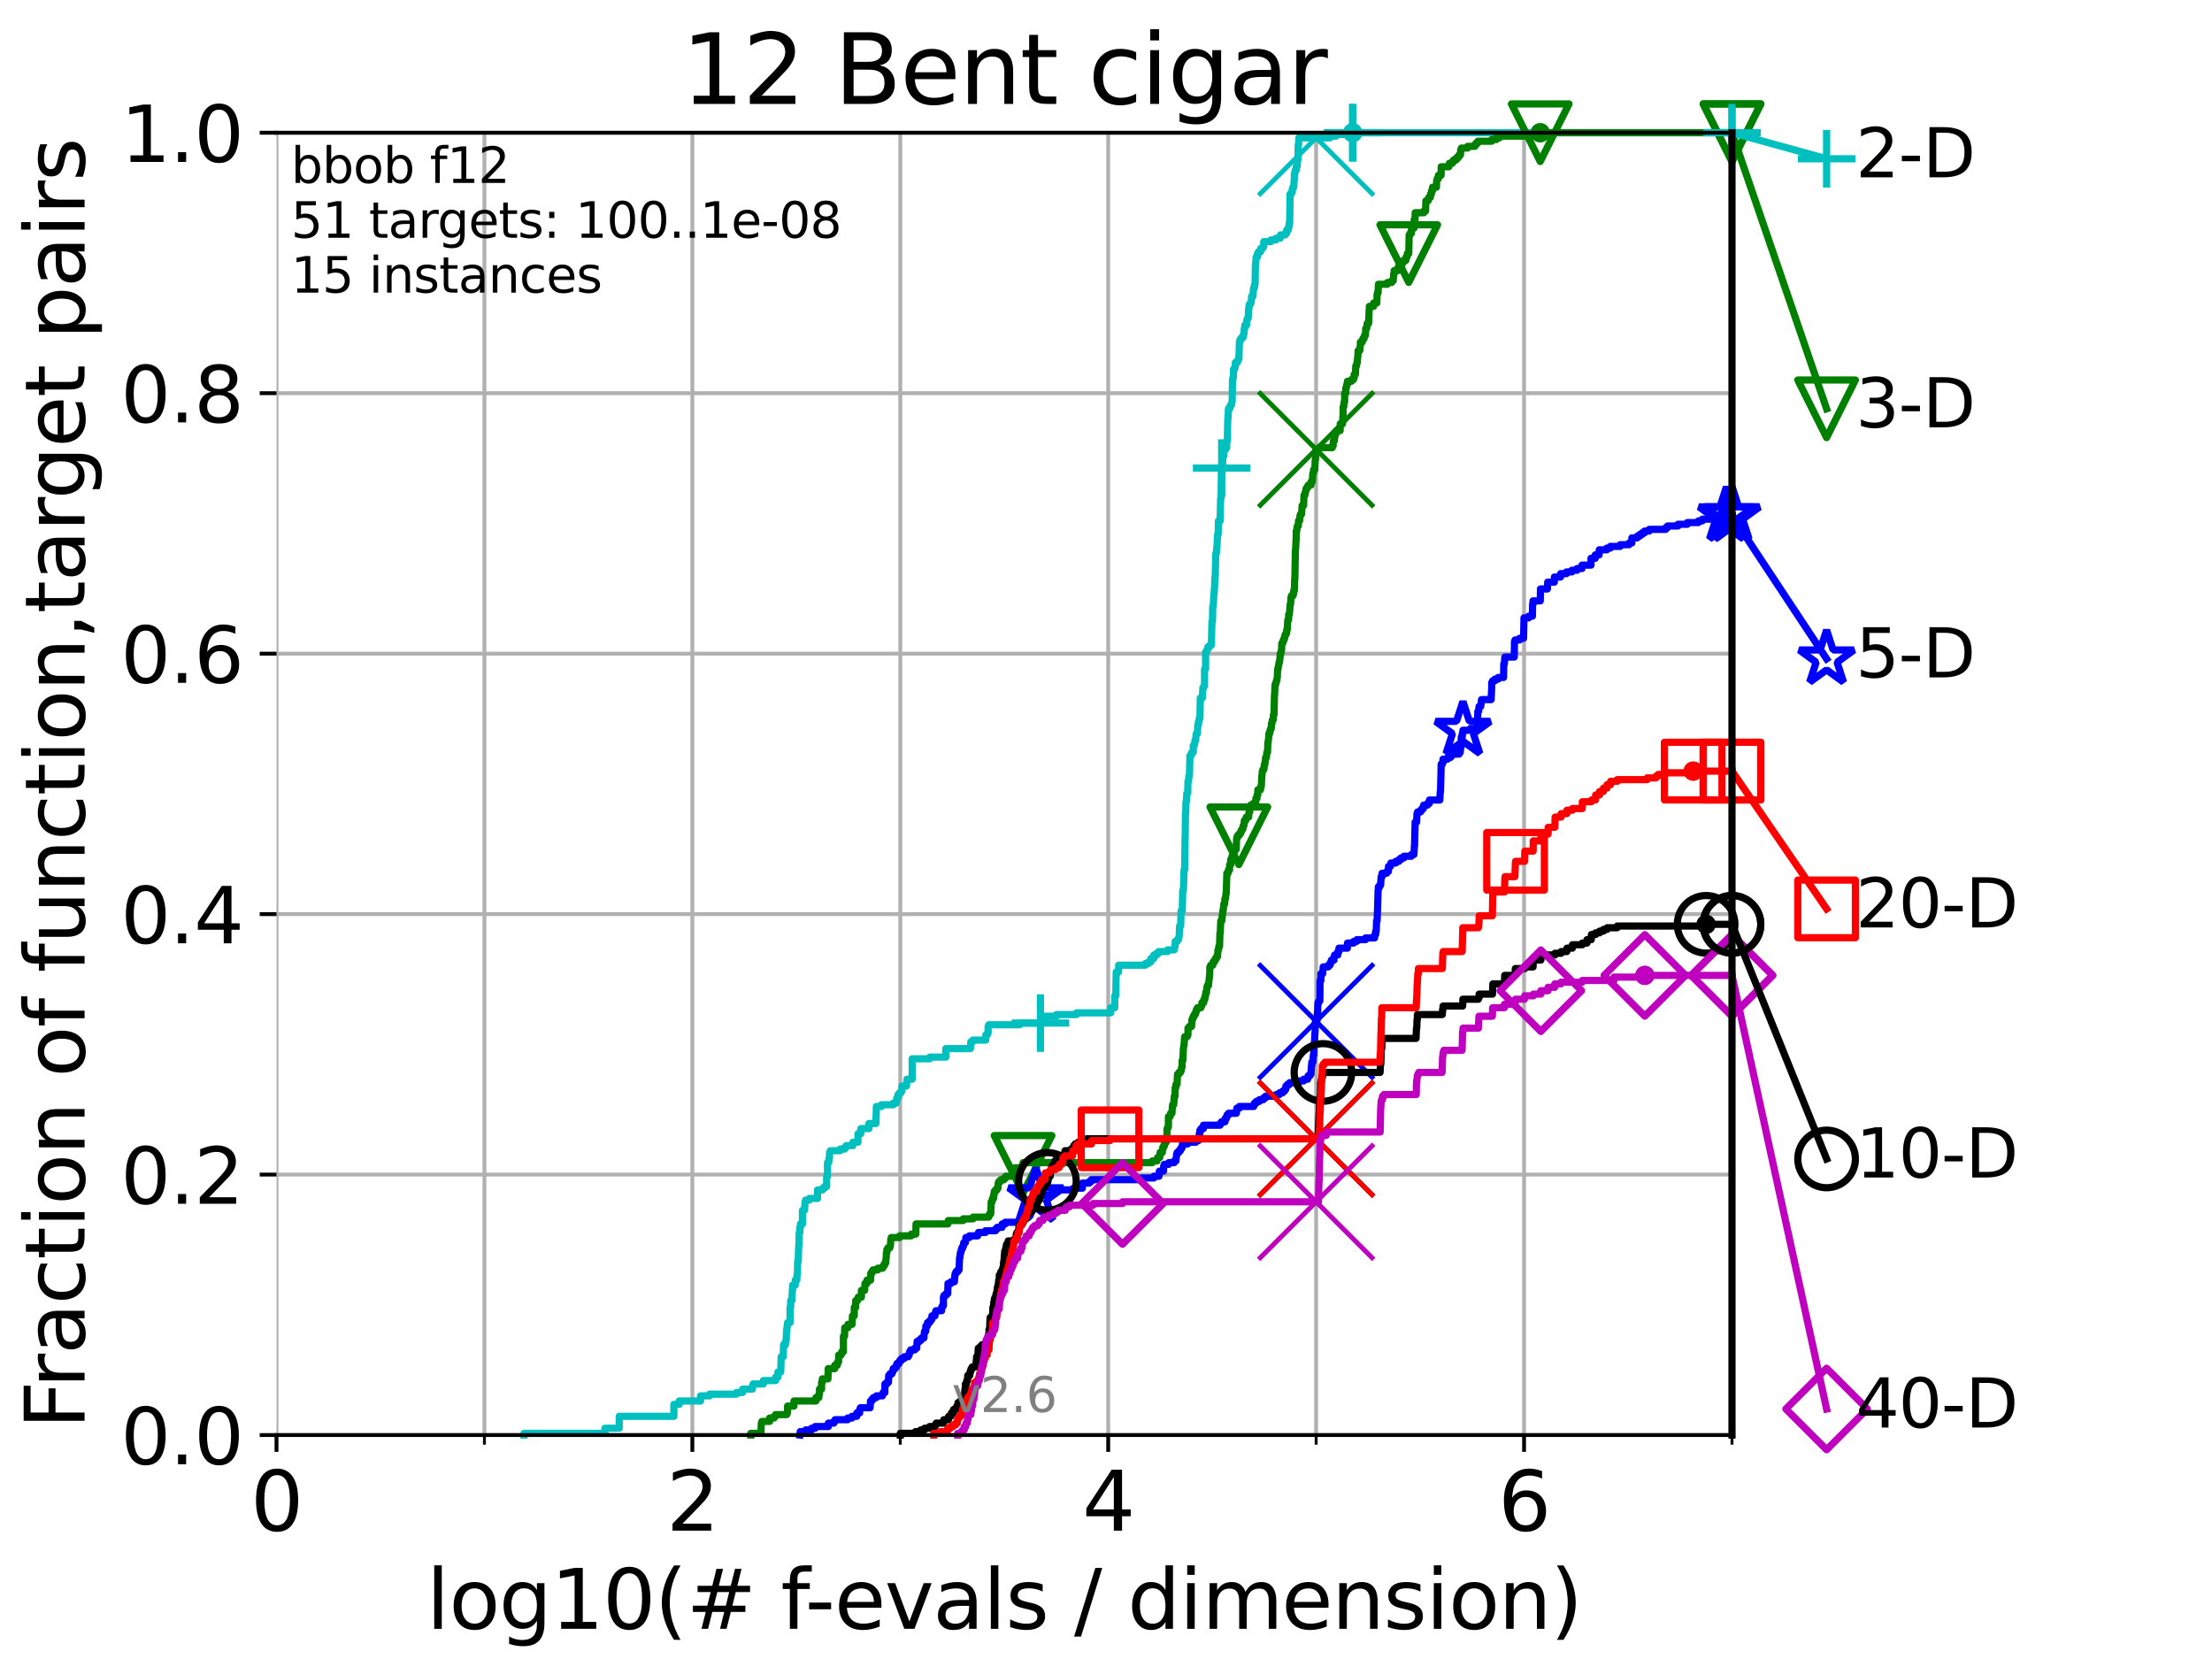 <?xml version="1.0" encoding="utf-8" standalone="no"?>
<!DOCTYPE svg PUBLIC "-//W3C//DTD SVG 1.1//EN"
  "http://www.w3.org/Graphics/SVG/1.1/DTD/svg11.dtd">
<svg xmlns:xlink="http://www.w3.org/1999/xlink" width="460.8pt" height="345.6pt" viewBox="0 0 460.8 345.6" xmlns="http://www.w3.org/2000/svg" version="1.1">
 <defs>
  <style type="text/css">*{stroke-linejoin: round; stroke-linecap: butt}</style>
 </defs>
 <g id="figure_1">
  <g id="patch_1">
   <path d="M 0 345.6 
L 460.8 345.6 
L 460.8 0 
L 0 0 
z
" style="fill: #ffffff"/>
  </g>
  <g id="axes_1">
   <g id="patch_2">
    <path d="M 57.6 298.944 
L 360.806 298.944 
L 360.806 27.648 
L 57.6 27.648 
z
" style="fill: #ffffff"/>
   </g>
   <g id="matplotlib.axis_1">
    <g id="xtick_1">
     <g id="line2d_1">
      <path d="M 57.6 298.944 
L 57.6 27.648 
" clip-path="url(#p51e9e5c48d)" style="fill: none; stroke: #b0b0b0; stroke-width: 0.8; stroke-linecap: square"/>
     </g>
     <g id="line2d_2">
      <defs>
       <path id="m77fe869db4" d="M 0 0 
L 0 3.5 
" style="stroke: #000000; stroke-width: 0.8"/>
      </defs>
      <g>
       <use xlink:href="#m77fe869db4" x="57.6" y="298.944" style="stroke: #000000; stroke-width: 0.8"/>
      </g>
     </g>
     <g id="text_1">
      <!-- 0 -->
      <g transform="translate(52.192 318.861)scale(0.17 -0.17)">
       <defs>
        <path id="DejaVuSans-30" d="M 2034 4250 
Q 1547 4250 1301 3770 
Q 1056 3291 1056 2328 
Q 1056 1369 1301 889 
Q 1547 409 2034 409 
Q 2525 409 2770 889 
Q 3016 1369 3016 2328 
Q 3016 3291 2770 3770 
Q 2525 4250 2034 4250 
z
M 2034 4750 
Q 2819 4750 3233 4129 
Q 3647 3509 3647 2328 
Q 3647 1150 3233 529 
Q 2819 -91 2034 -91 
Q 1250 -91 836 529 
Q 422 1150 422 2328 
Q 422 3509 836 4129 
Q 1250 4750 2034 4750 
z
" transform="scale(0.016)"/>
       </defs>
       <use xlink:href="#DejaVuSans-30"/>
      </g>
     </g>
    </g>
    <g id="xtick_2">
     <g id="line2d_3">
      <path d="M 144.23 298.944 
L 144.23 27.648 
" clip-path="url(#p51e9e5c48d)" style="fill: none; stroke: #b0b0b0; stroke-width: 0.8; stroke-linecap: square"/>
     </g>
     <g id="line2d_4">
      <g>
       <use xlink:href="#m77fe869db4" x="144.23" y="298.944" style="stroke: #000000; stroke-width: 0.8"/>
      </g>
     </g>
     <g id="text_2">
      <!-- 2 -->
      <g transform="translate(138.822 318.861)scale(0.17 -0.17)">
       <defs>
        <path id="DejaVuSans-32" d="M 1228 531 
L 3431 531 
L 3431 0 
L 469 0 
L 469 531 
Q 828 903 1448 1529 
Q 2069 2156 2228 2338 
Q 2531 2678 2651 2914 
Q 2772 3150 2772 3378 
Q 2772 3750 2511 3984 
Q 2250 4219 1831 4219 
Q 1534 4219 1204 4116 
Q 875 4013 500 3803 
L 500 4441 
Q 881 4594 1212 4672 
Q 1544 4750 1819 4750 
Q 2544 4750 2975 4387 
Q 3406 4025 3406 3419 
Q 3406 3131 3298 2873 
Q 3191 2616 2906 2266 
Q 2828 2175 2409 1742 
Q 1991 1309 1228 531 
z
" transform="scale(0.016)"/>
       </defs>
       <use xlink:href="#DejaVuSans-32"/>
      </g>
     </g>
    </g>
    <g id="xtick_3">
     <g id="line2d_5">
      <path d="M 230.861 298.944 
L 230.861 27.648 
" clip-path="url(#p51e9e5c48d)" style="fill: none; stroke: #b0b0b0; stroke-width: 0.8; stroke-linecap: square"/>
     </g>
     <g id="line2d_6">
      <g>
       <use xlink:href="#m77fe869db4" x="230.861" y="298.944" style="stroke: #000000; stroke-width: 0.8"/>
      </g>
     </g>
     <g id="text_3">
      <!-- 4 -->
      <g transform="translate(225.453 318.861)scale(0.17 -0.17)">
       <defs>
        <path id="DejaVuSans-34" d="M 2419 4116 
L 825 1625 
L 2419 1625 
L 2419 4116 
z
M 2253 4666 
L 3047 4666 
L 3047 1625 
L 3713 1625 
L 3713 1100 
L 3047 1100 
L 3047 0 
L 2419 0 
L 2419 1100 
L 313 1100 
L 313 1709 
L 2253 4666 
z
" transform="scale(0.016)"/>
       </defs>
       <use xlink:href="#DejaVuSans-34"/>
      </g>
     </g>
    </g>
    <g id="xtick_4">
     <g id="line2d_7">
      <path d="M 317.491 298.944 
L 317.491 27.648 
" clip-path="url(#p51e9e5c48d)" style="fill: none; stroke: #b0b0b0; stroke-width: 0.8; stroke-linecap: square"/>
     </g>
     <g id="line2d_8">
      <g>
       <use xlink:href="#m77fe869db4" x="317.491" y="298.944" style="stroke: #000000; stroke-width: 0.8"/>
      </g>
     </g>
     <g id="text_4">
      <!-- 6 -->
      <g transform="translate(312.083 318.861)scale(0.17 -0.17)">
       <defs>
        <path id="DejaVuSans-36" d="M 2113 2584 
Q 1688 2584 1439 2293 
Q 1191 2003 1191 1497 
Q 1191 994 1439 701 
Q 1688 409 2113 409 
Q 2538 409 2786 701 
Q 3034 994 3034 1497 
Q 3034 2003 2786 2293 
Q 2538 2584 2113 2584 
z
M 3366 4563 
L 3366 3988 
Q 3128 4100 2886 4159 
Q 2644 4219 2406 4219 
Q 1781 4219 1451 3797 
Q 1122 3375 1075 2522 
Q 1259 2794 1537 2939 
Q 1816 3084 2150 3084 
Q 2853 3084 3261 2657 
Q 3669 2231 3669 1497 
Q 3669 778 3244 343 
Q 2819 -91 2113 -91 
Q 1303 -91 875 529 
Q 447 1150 447 2328 
Q 447 3434 972 4092 
Q 1497 4750 2381 4750 
Q 2619 4750 2861 4703 
Q 3103 4656 3366 4563 
z
" transform="scale(0.016)"/>
       </defs>
       <use xlink:href="#DejaVuSans-36"/>
      </g>
     </g>
    </g>
    <g id="xtick_5">
     <g id="line2d_9">
      <path d="M 100.915 298.944 
L 100.915 27.648 
" clip-path="url(#p51e9e5c48d)" style="fill: none; stroke: #b0b0b0; stroke-width: 0.8; stroke-linecap: square"/>
     </g>
     <g id="line2d_10">
      <defs>
       <path id="m67de24b0e3" d="M 0 0 
L 0 2 
" style="stroke: #000000; stroke-width: 0.6"/>
      </defs>
      <g>
       <use xlink:href="#m67de24b0e3" x="100.915" y="298.944" style="stroke: #000000; stroke-width: 0.6"/>
      </g>
     </g>
    </g>
    <g id="xtick_6">
     <g id="line2d_11">
      <path d="M 187.546 298.944 
L 187.546 27.648 
" clip-path="url(#p51e9e5c48d)" style="fill: none; stroke: #b0b0b0; stroke-width: 0.8; stroke-linecap: square"/>
     </g>
     <g id="line2d_12">
      <g>
       <use xlink:href="#m67de24b0e3" x="187.546" y="298.944" style="stroke: #000000; stroke-width: 0.6"/>
      </g>
     </g>
    </g>
    <g id="xtick_7">
     <g id="line2d_13">
      <path d="M 274.176 298.944 
L 274.176 27.648 
" clip-path="url(#p51e9e5c48d)" style="fill: none; stroke: #b0b0b0; stroke-width: 0.8; stroke-linecap: square"/>
     </g>
     <g id="line2d_14">
      <g>
       <use xlink:href="#m67de24b0e3" x="274.176" y="298.944" style="stroke: #000000; stroke-width: 0.6"/>
      </g>
     </g>
    </g>
    <g id="xtick_8">
     <g id="line2d_15">
      <path d="M 360.806 298.944 
L 360.806 27.648 
" clip-path="url(#p51e9e5c48d)" style="fill: none; stroke: #b0b0b0; stroke-width: 0.8; stroke-linecap: square"/>
     </g>
     <g id="line2d_16">
      <g>
       <use xlink:href="#m67de24b0e3" x="360.806" y="298.944" style="stroke: #000000; stroke-width: 0.6"/>
      </g>
     </g>
    </g>
    <g id="text_5">
     <!-- log10(# f-evals / dimension) -->
     <g transform="translate(88.823 339.314)scale(0.17 -0.17)">
      <defs>
       <path id="DejaVuSans-6c" d="M 603 4863 
L 1178 4863 
L 1178 0 
L 603 0 
L 603 4863 
z
" transform="scale(0.016)"/>
       <path id="DejaVuSans-6f" d="M 1959 3097 
Q 1497 3097 1228 2736 
Q 959 2375 959 1747 
Q 959 1119 1226 758 
Q 1494 397 1959 397 
Q 2419 397 2687 759 
Q 2956 1122 2956 1747 
Q 2956 2369 2687 2733 
Q 2419 3097 1959 3097 
z
M 1959 3584 
Q 2709 3584 3137 3096 
Q 3566 2609 3566 1747 
Q 3566 888 3137 398 
Q 2709 -91 1959 -91 
Q 1206 -91 779 398 
Q 353 888 353 1747 
Q 353 2609 779 3096 
Q 1206 3584 1959 3584 
z
" transform="scale(0.016)"/>
       <path id="DejaVuSans-67" d="M 2906 1791 
Q 2906 2416 2648 2759 
Q 2391 3103 1925 3103 
Q 1463 3103 1205 2759 
Q 947 2416 947 1791 
Q 947 1169 1205 825 
Q 1463 481 1925 481 
Q 2391 481 2648 825 
Q 2906 1169 2906 1791 
z
M 3481 434 
Q 3481 -459 3084 -895 
Q 2688 -1331 1869 -1331 
Q 1566 -1331 1297 -1286 
Q 1028 -1241 775 -1147 
L 775 -588 
Q 1028 -725 1275 -790 
Q 1522 -856 1778 -856 
Q 2344 -856 2625 -561 
Q 2906 -266 2906 331 
L 2906 616 
Q 2728 306 2450 153 
Q 2172 0 1784 0 
Q 1141 0 747 490 
Q 353 981 353 1791 
Q 353 2603 747 3093 
Q 1141 3584 1784 3584 
Q 2172 3584 2450 3431 
Q 2728 3278 2906 2969 
L 2906 3500 
L 3481 3500 
L 3481 434 
z
" transform="scale(0.016)"/>
       <path id="DejaVuSans-31" d="M 794 531 
L 1825 531 
L 1825 4091 
L 703 3866 
L 703 4441 
L 1819 4666 
L 2450 4666 
L 2450 531 
L 3481 531 
L 3481 0 
L 794 0 
L 794 531 
z
" transform="scale(0.016)"/>
       <path id="DejaVuSans-28" d="M 1984 4856 
Q 1566 4138 1362 3434 
Q 1159 2731 1159 2009 
Q 1159 1288 1364 580 
Q 1569 -128 1984 -844 
L 1484 -844 
Q 1016 -109 783 600 
Q 550 1309 550 2009 
Q 550 2706 781 3412 
Q 1013 4119 1484 4856 
L 1984 4856 
z
" transform="scale(0.016)"/>
       <path id="DejaVuSans-23" d="M 3272 2816 
L 2363 2816 
L 2100 1772 
L 3016 1772 
L 3272 2816 
z
M 2803 4594 
L 2478 3297 
L 3391 3297 
L 3719 4594 
L 4219 4594 
L 3897 3297 
L 4872 3297 
L 4872 2816 
L 3775 2816 
L 3519 1772 
L 4513 1772 
L 4513 1294 
L 3397 1294 
L 3072 0 
L 2572 0 
L 2894 1294 
L 1978 1294 
L 1656 0 
L 1153 0 
L 1478 1294 
L 494 1294 
L 494 1772 
L 1594 1772 
L 1856 2816 
L 850 2816 
L 850 3297 
L 1978 3297 
L 2297 4594 
L 2803 4594 
z
" transform="scale(0.016)"/>
       <path id="DejaVuSans-20" transform="scale(0.016)"/>
       <path id="DejaVuSans-66" d="M 2375 4863 
L 2375 4384 
L 1825 4384 
Q 1516 4384 1395 4259 
Q 1275 4134 1275 3809 
L 1275 3500 
L 2222 3500 
L 2222 3053 
L 1275 3053 
L 1275 0 
L 697 0 
L 697 3053 
L 147 3053 
L 147 3500 
L 697 3500 
L 697 3744 
Q 697 4328 969 4595 
Q 1241 4863 1831 4863 
L 2375 4863 
z
" transform="scale(0.016)"/>
       <path id="DejaVuSans-2d" d="M 313 2009 
L 1997 2009 
L 1997 1497 
L 313 1497 
L 313 2009 
z
" transform="scale(0.016)"/>
       <path id="DejaVuSans-65" d="M 3597 1894 
L 3597 1613 
L 953 1613 
Q 991 1019 1311 708 
Q 1631 397 2203 397 
Q 2534 397 2845 478 
Q 3156 559 3463 722 
L 3463 178 
Q 3153 47 2828 -22 
Q 2503 -91 2169 -91 
Q 1331 -91 842 396 
Q 353 884 353 1716 
Q 353 2575 817 3079 
Q 1281 3584 2069 3584 
Q 2775 3584 3186 3129 
Q 3597 2675 3597 1894 
z
M 3022 2063 
Q 3016 2534 2758 2815 
Q 2500 3097 2075 3097 
Q 1594 3097 1305 2825 
Q 1016 2553 972 2059 
L 3022 2063 
z
" transform="scale(0.016)"/>
       <path id="DejaVuSans-76" d="M 191 3500 
L 800 3500 
L 1894 563 
L 2988 3500 
L 3597 3500 
L 2284 0 
L 1503 0 
L 191 3500 
z
" transform="scale(0.016)"/>
       <path id="DejaVuSans-61" d="M 2194 1759 
Q 1497 1759 1228 1600 
Q 959 1441 959 1056 
Q 959 750 1161 570 
Q 1363 391 1709 391 
Q 2188 391 2477 730 
Q 2766 1069 2766 1631 
L 2766 1759 
L 2194 1759 
z
M 3341 1997 
L 3341 0 
L 2766 0 
L 2766 531 
Q 2569 213 2275 61 
Q 1981 -91 1556 -91 
Q 1019 -91 701 211 
Q 384 513 384 1019 
Q 384 1609 779 1909 
Q 1175 2209 1959 2209 
L 2766 2209 
L 2766 2266 
Q 2766 2663 2505 2880 
Q 2244 3097 1772 3097 
Q 1472 3097 1187 3025 
Q 903 2953 641 2809 
L 641 3341 
Q 956 3463 1253 3523 
Q 1550 3584 1831 3584 
Q 2591 3584 2966 3190 
Q 3341 2797 3341 1997 
z
" transform="scale(0.016)"/>
       <path id="DejaVuSans-73" d="M 2834 3397 
L 2834 2853 
Q 2591 2978 2328 3040 
Q 2066 3103 1784 3103 
Q 1356 3103 1142 2972 
Q 928 2841 928 2578 
Q 928 2378 1081 2264 
Q 1234 2150 1697 2047 
L 1894 2003 
Q 2506 1872 2764 1633 
Q 3022 1394 3022 966 
Q 3022 478 2636 193 
Q 2250 -91 1575 -91 
Q 1294 -91 989 -36 
Q 684 19 347 128 
L 347 722 
Q 666 556 975 473 
Q 1284 391 1588 391 
Q 1994 391 2212 530 
Q 2431 669 2431 922 
Q 2431 1156 2273 1281 
Q 2116 1406 1581 1522 
L 1381 1569 
Q 847 1681 609 1914 
Q 372 2147 372 2553 
Q 372 3047 722 3315 
Q 1072 3584 1716 3584 
Q 2034 3584 2315 3537 
Q 2597 3491 2834 3397 
z
" transform="scale(0.016)"/>
       <path id="DejaVuSans-2f" d="M 1625 4666 
L 2156 4666 
L 531 -594 
L 0 -594 
L 1625 4666 
z
" transform="scale(0.016)"/>
       <path id="DejaVuSans-64" d="M 2906 2969 
L 2906 4863 
L 3481 4863 
L 3481 0 
L 2906 0 
L 2906 525 
Q 2725 213 2448 61 
Q 2172 -91 1784 -91 
Q 1150 -91 751 415 
Q 353 922 353 1747 
Q 353 2572 751 3078 
Q 1150 3584 1784 3584 
Q 2172 3584 2448 3432 
Q 2725 3281 2906 2969 
z
M 947 1747 
Q 947 1113 1208 752 
Q 1469 391 1925 391 
Q 2381 391 2643 752 
Q 2906 1113 2906 1747 
Q 2906 2381 2643 2742 
Q 2381 3103 1925 3103 
Q 1469 3103 1208 2742 
Q 947 2381 947 1747 
z
" transform="scale(0.016)"/>
       <path id="DejaVuSans-69" d="M 603 3500 
L 1178 3500 
L 1178 0 
L 603 0 
L 603 3500 
z
M 603 4863 
L 1178 4863 
L 1178 4134 
L 603 4134 
L 603 4863 
z
" transform="scale(0.016)"/>
       <path id="DejaVuSans-6d" d="M 3328 2828 
Q 3544 3216 3844 3400 
Q 4144 3584 4550 3584 
Q 5097 3584 5394 3201 
Q 5691 2819 5691 2113 
L 5691 0 
L 5113 0 
L 5113 2094 
Q 5113 2597 4934 2840 
Q 4756 3084 4391 3084 
Q 3944 3084 3684 2787 
Q 3425 2491 3425 1978 
L 3425 0 
L 2847 0 
L 2847 2094 
Q 2847 2600 2669 2842 
Q 2491 3084 2119 3084 
Q 1678 3084 1418 2786 
Q 1159 2488 1159 1978 
L 1159 0 
L 581 0 
L 581 3500 
L 1159 3500 
L 1159 2956 
Q 1356 3278 1631 3431 
Q 1906 3584 2284 3584 
Q 2666 3584 2933 3390 
Q 3200 3197 3328 2828 
z
" transform="scale(0.016)"/>
       <path id="DejaVuSans-6e" d="M 3513 2113 
L 3513 0 
L 2938 0 
L 2938 2094 
Q 2938 2591 2744 2837 
Q 2550 3084 2163 3084 
Q 1697 3084 1428 2787 
Q 1159 2491 1159 1978 
L 1159 0 
L 581 0 
L 581 3500 
L 1159 3500 
L 1159 2956 
Q 1366 3272 1645 3428 
Q 1925 3584 2291 3584 
Q 2894 3584 3203 3211 
Q 3513 2838 3513 2113 
z
" transform="scale(0.016)"/>
       <path id="DejaVuSans-29" d="M 513 4856 
L 1013 4856 
Q 1481 4119 1714 3412 
Q 1947 2706 1947 2009 
Q 1947 1309 1714 600 
Q 1481 -109 1013 -844 
L 513 -844 
Q 928 -128 1133 580 
Q 1338 1288 1338 2009 
Q 1338 2731 1133 3434 
Q 928 4138 513 4856 
z
" transform="scale(0.016)"/>
      </defs>
      <use xlink:href="#DejaVuSans-6c"/>
      <use xlink:href="#DejaVuSans-6f" x="27.783"/>
      <use xlink:href="#DejaVuSans-67" x="88.965"/>
      <use xlink:href="#DejaVuSans-31" x="152.441"/>
      <use xlink:href="#DejaVuSans-30" x="216.064"/>
      <use xlink:href="#DejaVuSans-28" x="279.688"/>
      <use xlink:href="#DejaVuSans-23" x="318.701"/>
      <use xlink:href="#DejaVuSans-20" x="402.49"/>
      <use xlink:href="#DejaVuSans-66" x="434.277"/>
      <use xlink:href="#DejaVuSans-2d" x="463.982"/>
      <use xlink:href="#DejaVuSans-65" x="500.066"/>
      <use xlink:href="#DejaVuSans-76" x="561.59"/>
      <use xlink:href="#DejaVuSans-61" x="620.77"/>
      <use xlink:href="#DejaVuSans-6c" x="682.049"/>
      <use xlink:href="#DejaVuSans-73" x="709.832"/>
      <use xlink:href="#DejaVuSans-20" x="761.932"/>
      <use xlink:href="#DejaVuSans-2f" x="793.719"/>
      <use xlink:href="#DejaVuSans-20" x="827.41"/>
      <use xlink:href="#DejaVuSans-64" x="859.197"/>
      <use xlink:href="#DejaVuSans-69" x="922.674"/>
      <use xlink:href="#DejaVuSans-6d" x="950.457"/>
      <use xlink:href="#DejaVuSans-65" x="1047.869"/>
      <use xlink:href="#DejaVuSans-6e" x="1109.393"/>
      <use xlink:href="#DejaVuSans-73" x="1172.771"/>
      <use xlink:href="#DejaVuSans-69" x="1224.871"/>
      <use xlink:href="#DejaVuSans-6f" x="1252.654"/>
      <use xlink:href="#DejaVuSans-6e" x="1313.836"/>
      <use xlink:href="#DejaVuSans-29" x="1377.215"/>
     </g>
    </g>
   </g>
   <g id="matplotlib.axis_2">
    <g id="ytick_1">
     <g id="line2d_17">
      <path d="M 57.6 298.944 
L 360.806 298.944 
" clip-path="url(#p51e9e5c48d)" style="fill: none; stroke: #b0b0b0; stroke-width: 0.8; stroke-linecap: square"/>
     </g>
     <g id="line2d_18">
      <defs>
       <path id="m4b392848c0" d="M 0 0 
L -3.5 0 
" style="stroke: #000000; stroke-width: 0.8"/>
      </defs>
      <g>
       <use xlink:href="#m4b392848c0" x="57.6" y="298.944" style="stroke: #000000; stroke-width: 0.8"/>
      </g>
     </g>
     <g id="text_6">
      <!-- 0.0 -->
      <g transform="translate(25.155 305.023)scale(0.16 -0.16)">
       <defs>
        <path id="DejaVuSans-2e" d="M 684 794 
L 1344 794 
L 1344 0 
L 684 0 
L 684 794 
z
" transform="scale(0.016)"/>
       </defs>
       <use xlink:href="#DejaVuSans-30"/>
       <use xlink:href="#DejaVuSans-2e" x="63.623"/>
       <use xlink:href="#DejaVuSans-30" x="95.41"/>
      </g>
     </g>
    </g>
    <g id="ytick_2">
     <g id="line2d_19">
      <path d="M 57.6 244.685 
L 360.806 244.685 
" clip-path="url(#p51e9e5c48d)" style="fill: none; stroke: #b0b0b0; stroke-width: 0.8; stroke-linecap: square"/>
     </g>
     <g id="line2d_20">
      <g>
       <use xlink:href="#m4b392848c0" x="57.6" y="244.685" style="stroke: #000000; stroke-width: 0.8"/>
      </g>
     </g>
     <g id="text_7">
      <!-- 0.2 -->
      <g transform="translate(25.155 250.764)scale(0.16 -0.16)">
       <use xlink:href="#DejaVuSans-30"/>
       <use xlink:href="#DejaVuSans-2e" x="63.623"/>
       <use xlink:href="#DejaVuSans-32" x="95.41"/>
      </g>
     </g>
    </g>
    <g id="ytick_3">
     <g id="line2d_21">
      <path d="M 57.6 190.426 
L 360.806 190.426 
" clip-path="url(#p51e9e5c48d)" style="fill: none; stroke: #b0b0b0; stroke-width: 0.8; stroke-linecap: square"/>
     </g>
     <g id="line2d_22">
      <g>
       <use xlink:href="#m4b392848c0" x="57.6" y="190.426" style="stroke: #000000; stroke-width: 0.8"/>
      </g>
     </g>
     <g id="text_8">
      <!-- 0.4 -->
      <g transform="translate(25.155 196.504)scale(0.16 -0.16)">
       <use xlink:href="#DejaVuSans-30"/>
       <use xlink:href="#DejaVuSans-2e" x="63.623"/>
       <use xlink:href="#DejaVuSans-34" x="95.41"/>
      </g>
     </g>
    </g>
    <g id="ytick_4">
     <g id="line2d_23">
      <path d="M 57.6 136.166 
L 360.806 136.166 
" clip-path="url(#p51e9e5c48d)" style="fill: none; stroke: #b0b0b0; stroke-width: 0.8; stroke-linecap: square"/>
     </g>
     <g id="line2d_24">
      <g>
       <use xlink:href="#m4b392848c0" x="57.6" y="136.166" style="stroke: #000000; stroke-width: 0.8"/>
      </g>
     </g>
     <g id="text_9">
      <!-- 0.6 -->
      <g transform="translate(25.155 142.245)scale(0.16 -0.16)">
       <use xlink:href="#DejaVuSans-30"/>
       <use xlink:href="#DejaVuSans-2e" x="63.623"/>
       <use xlink:href="#DejaVuSans-36" x="95.41"/>
      </g>
     </g>
    </g>
    <g id="ytick_5">
     <g id="line2d_25">
      <path d="M 57.6 81.907 
L 360.806 81.907 
" clip-path="url(#p51e9e5c48d)" style="fill: none; stroke: #b0b0b0; stroke-width: 0.8; stroke-linecap: square"/>
     </g>
     <g id="line2d_26">
      <g>
       <use xlink:href="#m4b392848c0" x="57.6" y="81.907" style="stroke: #000000; stroke-width: 0.8"/>
      </g>
     </g>
     <g id="text_10">
      <!-- 0.8 -->
      <g transform="translate(25.155 87.986)scale(0.16 -0.16)">
       <defs>
        <path id="DejaVuSans-38" d="M 2034 2216 
Q 1584 2216 1326 1975 
Q 1069 1734 1069 1313 
Q 1069 891 1326 650 
Q 1584 409 2034 409 
Q 2484 409 2743 651 
Q 3003 894 3003 1313 
Q 3003 1734 2745 1975 
Q 2488 2216 2034 2216 
z
M 1403 2484 
Q 997 2584 770 2862 
Q 544 3141 544 3541 
Q 544 4100 942 4425 
Q 1341 4750 2034 4750 
Q 2731 4750 3128 4425 
Q 3525 4100 3525 3541 
Q 3525 3141 3298 2862 
Q 3072 2584 2669 2484 
Q 3125 2378 3379 2068 
Q 3634 1759 3634 1313 
Q 3634 634 3220 271 
Q 2806 -91 2034 -91 
Q 1263 -91 848 271 
Q 434 634 434 1313 
Q 434 1759 690 2068 
Q 947 2378 1403 2484 
z
M 1172 3481 
Q 1172 3119 1398 2916 
Q 1625 2713 2034 2713 
Q 2441 2713 2670 2916 
Q 2900 3119 2900 3481 
Q 2900 3844 2670 4047 
Q 2441 4250 2034 4250 
Q 1625 4250 1398 4047 
Q 1172 3844 1172 3481 
z
" transform="scale(0.016)"/>
       </defs>
       <use xlink:href="#DejaVuSans-30"/>
       <use xlink:href="#DejaVuSans-2e" x="63.623"/>
       <use xlink:href="#DejaVuSans-38" x="95.41"/>
      </g>
     </g>
    </g>
    <g id="ytick_6">
     <g id="line2d_27">
      <path d="M 57.6 27.648 
L 360.806 27.648 
" clip-path="url(#p51e9e5c48d)" style="fill: none; stroke: #b0b0b0; stroke-width: 0.8; stroke-linecap: square"/>
     </g>
     <g id="line2d_28">
      <g>
       <use xlink:href="#m4b392848c0" x="57.6" y="27.648" style="stroke: #000000; stroke-width: 0.8"/>
      </g>
     </g>
     <g id="text_11">
      <!-- 1.0 -->
      <g transform="translate(25.155 33.727)scale(0.16 -0.16)">
       <use xlink:href="#DejaVuSans-31"/>
       <use xlink:href="#DejaVuSans-2e" x="63.623"/>
       <use xlink:href="#DejaVuSans-30" x="95.41"/>
      </g>
     </g>
    </g>
    <g id="text_12">
     <!-- Fraction of function,target pairs -->
     <g transform="translate(17.62 297.681)rotate(-90)scale(0.17 -0.17)">
      <defs>
       <path id="DejaVuSans-46" d="M 628 4666 
L 3309 4666 
L 3309 4134 
L 1259 4134 
L 1259 2759 
L 3109 2759 
L 3109 2228 
L 1259 2228 
L 1259 0 
L 628 0 
L 628 4666 
z
" transform="scale(0.016)"/>
       <path id="DejaVuSans-72" d="M 2631 2963 
Q 2534 3019 2420 3045 
Q 2306 3072 2169 3072 
Q 1681 3072 1420 2755 
Q 1159 2438 1159 1844 
L 1159 0 
L 581 0 
L 581 3500 
L 1159 3500 
L 1159 2956 
Q 1341 3275 1631 3429 
Q 1922 3584 2338 3584 
Q 2397 3584 2469 3576 
Q 2541 3569 2628 3553 
L 2631 2963 
z
" transform="scale(0.016)"/>
       <path id="DejaVuSans-63" d="M 3122 3366 
L 3122 2828 
Q 2878 2963 2633 3030 
Q 2388 3097 2138 3097 
Q 1578 3097 1268 2742 
Q 959 2388 959 1747 
Q 959 1106 1268 751 
Q 1578 397 2138 397 
Q 2388 397 2633 464 
Q 2878 531 3122 666 
L 3122 134 
Q 2881 22 2623 -34 
Q 2366 -91 2075 -91 
Q 1284 -91 818 406 
Q 353 903 353 1747 
Q 353 2603 823 3093 
Q 1294 3584 2113 3584 
Q 2378 3584 2631 3529 
Q 2884 3475 3122 3366 
z
" transform="scale(0.016)"/>
       <path id="DejaVuSans-74" d="M 1172 4494 
L 1172 3500 
L 2356 3500 
L 2356 3053 
L 1172 3053 
L 1172 1153 
Q 1172 725 1289 603 
Q 1406 481 1766 481 
L 2356 481 
L 2356 0 
L 1766 0 
Q 1100 0 847 248 
Q 594 497 594 1153 
L 594 3053 
L 172 3053 
L 172 3500 
L 594 3500 
L 594 4494 
L 1172 4494 
z
" transform="scale(0.016)"/>
       <path id="DejaVuSans-75" d="M 544 1381 
L 544 3500 
L 1119 3500 
L 1119 1403 
Q 1119 906 1312 657 
Q 1506 409 1894 409 
Q 2359 409 2629 706 
Q 2900 1003 2900 1516 
L 2900 3500 
L 3475 3500 
L 3475 0 
L 2900 0 
L 2900 538 
Q 2691 219 2414 64 
Q 2138 -91 1772 -91 
Q 1169 -91 856 284 
Q 544 659 544 1381 
z
M 1991 3584 
L 1991 3584 
z
" transform="scale(0.016)"/>
       <path id="DejaVuSans-2c" d="M 750 794 
L 1409 794 
L 1409 256 
L 897 -744 
L 494 -744 
L 750 256 
L 750 794 
z
" transform="scale(0.016)"/>
       <path id="DejaVuSans-70" d="M 1159 525 
L 1159 -1331 
L 581 -1331 
L 581 3500 
L 1159 3500 
L 1159 2969 
Q 1341 3281 1617 3432 
Q 1894 3584 2278 3584 
Q 2916 3584 3314 3078 
Q 3713 2572 3713 1747 
Q 3713 922 3314 415 
Q 2916 -91 2278 -91 
Q 1894 -91 1617 61 
Q 1341 213 1159 525 
z
M 3116 1747 
Q 3116 2381 2855 2742 
Q 2594 3103 2138 3103 
Q 1681 3103 1420 2742 
Q 1159 2381 1159 1747 
Q 1159 1113 1420 752 
Q 1681 391 2138 391 
Q 2594 391 2855 752 
Q 3116 1113 3116 1747 
z
" transform="scale(0.016)"/>
      </defs>
      <use xlink:href="#DejaVuSans-46"/>
      <use xlink:href="#DejaVuSans-72" x="50.27"/>
      <use xlink:href="#DejaVuSans-61" x="91.383"/>
      <use xlink:href="#DejaVuSans-63" x="152.662"/>
      <use xlink:href="#DejaVuSans-74" x="207.643"/>
      <use xlink:href="#DejaVuSans-69" x="246.852"/>
      <use xlink:href="#DejaVuSans-6f" x="274.635"/>
      <use xlink:href="#DejaVuSans-6e" x="335.816"/>
      <use xlink:href="#DejaVuSans-20" x="399.195"/>
      <use xlink:href="#DejaVuSans-6f" x="430.982"/>
      <use xlink:href="#DejaVuSans-66" x="492.164"/>
      <use xlink:href="#DejaVuSans-20" x="527.369"/>
      <use xlink:href="#DejaVuSans-66" x="559.156"/>
      <use xlink:href="#DejaVuSans-75" x="594.361"/>
      <use xlink:href="#DejaVuSans-6e" x="657.74"/>
      <use xlink:href="#DejaVuSans-63" x="721.119"/>
      <use xlink:href="#DejaVuSans-74" x="776.1"/>
      <use xlink:href="#DejaVuSans-69" x="815.309"/>
      <use xlink:href="#DejaVuSans-6f" x="843.092"/>
      <use xlink:href="#DejaVuSans-6e" x="904.273"/>
      <use xlink:href="#DejaVuSans-2c" x="967.652"/>
      <use xlink:href="#DejaVuSans-74" x="999.439"/>
      <use xlink:href="#DejaVuSans-61" x="1038.648"/>
      <use xlink:href="#DejaVuSans-72" x="1099.928"/>
      <use xlink:href="#DejaVuSans-67" x="1139.291"/>
      <use xlink:href="#DejaVuSans-65" x="1202.768"/>
      <use xlink:href="#DejaVuSans-74" x="1264.291"/>
      <use xlink:href="#DejaVuSans-20" x="1303.5"/>
      <use xlink:href="#DejaVuSans-70" x="1335.287"/>
      <use xlink:href="#DejaVuSans-61" x="1398.764"/>
      <use xlink:href="#DejaVuSans-69" x="1460.043"/>
      <use xlink:href="#DejaVuSans-72" x="1487.826"/>
      <use xlink:href="#DejaVuSans-73" x="1528.939"/>
     </g>
    </g>
   </g>
   <g id="line2d_29">
    <defs>
     <path id="ma09b899447" d="M 0 1.5 
C 0.398 1.5 0.779 1.342 1.061 1.061 
C 1.342 0.779 1.5 0.398 1.5 0 
C 1.5 -0.398 1.342 -0.779 1.061 -1.061 
C 0.779 -1.342 0.398 -1.5 0 -1.5 
C -0.398 -1.5 -0.779 -1.342 -1.061 -1.061 
C -1.342 -0.779 -1.5 -0.398 -1.5 0 
C -1.5 0.398 -1.342 0.779 -1.061 1.061 
C -0.779 1.342 -0.398 1.5 0 1.5 
z
" style="stroke: #00bfbf"/>
    </defs>
    <g>
     <use xlink:href="#ma09b899447" x="281.791" y="27.648" style="fill: #00bfbf; stroke: #00bfbf"/>
     <use xlink:href="#ma09b899447" x="281.791" y="27.648" style="fill: #00bfbf; stroke: #00bfbf"/>
    </g>
   </g>
   <g id="line2d_30">
    <path d="M 109.159 298.944 
L 109.159 298.589 
L 126.029 298.589 
L 126.029 297.525 
L 128.999 297.525 
L 128.999 295.043 
L 140.382 295.043 
L 140.382 292.561 
L 141.502 292.561 
L 141.502 291.851 
L 145.938 291.851 
L 145.938 290.787 
L 147.816 290.787 
L 147.816 290.433 
L 153.421 290.433 
L 153.421 290.078 
L 154.704 290.078 
L 154.704 289.369 
L 156.745 289.369 
L 156.745 288.66 
L 156.89 288.66 
L 156.89 288.305 
L 159.02 288.305 
L 159.02 287.596 
L 161.58 287.596 
L 161.58 286.886 
L 162.06 286.886 
L 162.06 285.822 
L 162.634 285.822 
L 162.74 282.631 
L 163.157 282.631 
L 163.226 280.148 
L 163.633 280.148 
L 163.633 279.439 
L 163.766 279.439 
L 163.866 276.957 
L 163.932 276.957 
L 163.965 276.247 
L 164.064 276.247 
L 164.064 275.538 
L 164.581 275.538 
L 164.581 272.346 
L 164.708 272.346 
L 164.708 270.928 
L 164.96 270.928 
L 165.053 268.8 
L 165.115 268.8 
L 165.115 267.736 
L 165.665 267.736 
L 165.665 266.672 
L 165.993 266.672 
L 166.023 265.608 
L 166.111 265.608 
L 166.17 262.771 
L 166.287 262.771 
L 166.374 259.579 
L 166.432 259.579 
L 166.489 256.742 
L 166.633 256.742 
L 166.633 255.678 
L 166.747 255.678 
L 166.747 254.969 
L 167.168 254.969 
L 167.168 252.132 
L 167.608 252.132 
L 167.716 250.359 
L 167.824 250.359 
L 167.824 250.004 
L 168.612 250.004 
L 168.612 249.65 
L 170.309 249.65 
L 170.309 247.877 
L 171.36 247.877 
L 171.36 247.522 
L 171.757 247.522 
L 171.757 247.167 
L 172.208 247.167 
L 172.208 245.039 
L 172.378 245.039 
L 172.378 242.202 
L 172.629 242.202 
L 172.732 241.138 
L 172.794 241.138 
L 172.815 240.075 
L 172.979 240.075 
L 172.979 239.72 
L 175.008 239.72 
L 175.008 239.365 
L 175.989 239.365 
L 175.989 239.011 
L 176.282 239.011 
L 176.282 238.656 
L 177.652 238.656 
L 177.668 237.947 
L 178.734 237.947 
L 178.734 236.174 
L 179.311 236.174 
L 179.326 235.11 
L 181.01 235.11 
L 181.01 234.046 
L 182.469 234.046 
L 182.568 230.499 
L 183.605 230.499 
L 183.605 230.145 
L 186.089 230.145 
L 186.089 229.79 
L 186.709 229.79 
L 186.817 228.726 
L 187.069 228.726 
L 187.069 228.017 
L 187.376 228.017 
L 187.376 227.662 
L 187.677 227.662 
L 187.677 227.308 
L 187.881 227.308 
L 187.881 226.244 
L 188.836 226.244 
L 188.941 224.825 
L 190.019 224.825 
L 190.019 220.57 
L 193.713 220.57 
L 193.713 220.215 
L 197.029 220.215 
L 197.029 218.442 
L 202.163 218.442 
L 202.24 217.023 
L 202.654 217.023 
L 202.654 216.669 
L 205.349 216.669 
L 205.349 215.605 
L 205.672 215.605 
L 205.672 215.25 
L 205.836 215.25 
L 205.836 213.832 
L 205.981 213.832 
L 205.981 213.477 
L 212.412 213.477 
L 212.412 213.122 
L 216.742 213.122 
L 216.775 212.058 
L 217.703 212.058 
L 217.703 211.704 
L 220.107 211.704 
L 220.107 211.349 
L 224.264 211.349 
L 224.264 210.994 
L 231.387 210.994 
L 231.387 209.931 
L 232.218 209.931 
L 232.222 207.448 
L 232.437 207.448 
L 232.528 202.483 
L 233.016 202.483 
L 233.039 201.065 
L 238.618 201.065 
L 238.618 200.71 
L 239.26 200.71 
L 239.26 200.355 
L 239.765 200.355 
L 239.765 199.646 
L 240.376 199.646 
L 240.376 198.937 
L 240.967 198.937 
L 240.967 198.582 
L 241.356 198.582 
L 241.356 198.228 
L 243.227 198.228 
L 243.227 197.873 
L 244.616 197.873 
L 244.704 197.164 
L 244.796 197.164 
L 244.823 196.1 
L 245.247 196.1 
L 245.247 195.745 
L 245.505 195.745 
L 245.606 195.036 
L 245.658 195.036 
L 245.721 192.908 
L 245.957 192.908 
L 246.045 189.716 
L 246.29 189.716 
L 246.385 185.461 
L 246.534 185.461 
L 246.625 181.914 
L 246.661 181.914 
L 246.661 181.205 
L 246.778 181.205 
L 246.876 174.467 
L 246.892 174.467 
L 246.955 169.502 
L 247.006 169.502 
L 247.067 167.02 
L 247.14 167.02 
L 247.228 165.246 
L 247.434 165.246 
L 247.468 162.764 
L 247.603 162.764 
L 247.662 161.7 
L 247.782 161.7 
L 247.886 157.445 
L 248.131 157.445 
L 248.131 157.09 
L 248.25 157.09 
L 248.25 156.735 
L 248.578 156.735 
L 248.578 155.317 
L 248.796 155.317 
L 248.883 154.607 
L 248.927 154.607 
L 248.927 154.253 
L 249.082 154.253 
L 249.152 153.189 
L 249.198 153.189 
L 249.198 152.834 
L 249.459 152.834 
L 249.518 151.061 
L 249.642 151.061 
L 249.648 150.352 
L 249.763 150.352 
L 249.828 149.643 
L 249.966 149.643 
L 250.043 145.387 
L 250.476 145.387 
L 250.571 143.259 
L 250.773 143.259 
L 250.773 142.904 
L 250.923 142.904 
L 250.933 139.358 
L 251.15 139.358 
L 251.15 135.812 
L 251.376 135.812 
L 251.376 135.457 
L 251.542 135.457 
L 251.628 134.748 
L 252.018 134.748 
L 252.018 134.393 
L 252.351 134.393 
L 252.447 130.492 
L 252.465 130.492 
L 252.465 129.428 
L 252.583 129.428 
L 252.637 126.237 
L 252.755 126.237 
L 252.866 123.754 
L 252.916 123.754 
L 253.025 121.981 
L 253.027 121.981 
L 253.099 120.208 
L 253.157 120.208 
L 253.258 115.598 
L 253.283 115.598 
L 253.283 115.243 
L 253.403 115.243 
L 253.499 113.824 
L 253.533 113.824 
L 253.639 111.342 
L 253.771 111.342 
L 253.813 108.505 
L 254.173 108.505 
L 254.272 103.895 
L 254.374 103.895 
L 254.468 98.22 
L 254.498 98.22 
L 254.521 96.802 
L 254.709 96.802 
L 254.724 95.029 
L 254.929 95.029 
L 254.98 93.61 
L 255.343 93.61 
L 255.343 93.256 
L 255.536 93.256 
L 255.573 91.837 
L 255.669 91.837 
L 255.774 87.227 
L 255.809 87.227 
L 255.915 85.099 
L 256.208 85.099 
L 256.301 84.39 
L 256.541 84.39 
L 256.645 83.68 
L 256.683 83.68 
L 256.751 79.07 
L 256.82 79.07 
L 256.82 78.715 
L 256.94 78.715 
L 256.94 76.942 
L 257.165 76.942 
L 257.165 76.588 
L 257.309 76.588 
L 257.344 75.524 
L 257.784 75.524 
L 257.784 75.169 
L 257.914 75.169 
L 257.914 74.814 
L 258.089 74.814 
L 258.189 71.268 
L 258.263 71.268 
L 258.263 70.914 
L 258.431 70.914 
L 258.431 70.559 
L 258.742 70.559 
L 258.742 70.204 
L 259.017 70.204 
L 259.073 69.495 
L 259.148 69.495 
L 259.211 68.431 
L 259.284 68.431 
L 259.32 67.722 
L 259.694 67.722 
L 259.738 66.658 
L 259.864 66.658 
L 259.864 66.303 
L 260.022 66.303 
L 260.116 64.175 
L 260.21 64.175 
L 260.224 63.466 
L 260.443 63.466 
L 260.443 63.112 
L 260.604 63.112 
L 260.708 62.402 
L 260.727 62.402 
L 260.729 61.693 
L 261.029 61.693 
L 261.099 60.274 
L 261.17 60.274 
L 261.17 59.92 
L 261.331 59.92 
L 261.383 59.211 
L 261.451 59.211 
L 261.531 54.955 
L 261.584 54.955 
L 261.674 53.536 
L 261.934 53.536 
L 261.939 52.827 
L 262.136 52.827 
L 262.136 52.472 
L 262.588 52.472 
L 262.624 51.763 
L 263.013 51.763 
L 263.013 51.409 
L 263.26 51.409 
L 263.262 50.345 
L 264.746 50.345 
L 264.746 49.99 
L 265.776 49.99 
L 265.776 49.635 
L 266.682 49.635 
L 266.756 48.926 
L 267.772 48.926 
L 267.772 48.571 
L 268.054 48.571 
L 268.054 47.862 
L 268.396 47.862 
L 268.464 47.153 
L 268.546 47.153 
L 268.57 46.444 
L 268.665 46.444 
L 268.746 40.415 
L 268.998 40.415 
L 268.998 40.06 
L 269.207 40.06 
L 269.207 39.351 
L 269.32 39.351 
L 269.32 38.996 
L 269.499 38.996 
L 269.599 37.578 
L 269.625 37.578 
L 269.634 36.159 
L 269.752 36.159 
L 269.81 35.45 
L 270.023 35.45 
L 270.027 34.741 
L 270.214 34.741 
L 270.295 33.322 
L 270.388 33.322 
L 270.437 30.13 
L 270.522 30.13 
L 270.582 28.712 
L 277.062 28.712 
L 277.062 28.357 
L 278.331 28.357 
L 278.331 28.003 
L 281.791 28.003 
L 281.791 27.648 
L 360.806 27.648 
L 360.806 27.648 
" style="fill: none; stroke: #00bfbf; stroke-width: 1.5; stroke-linecap: square"/>
   </g>
   <g id="line2d_31">
    <defs>
     <path id="mc0aed2fb5f" d="M -6 0 
L 6 0 
M 0 6 
L 0 -6 
" style="stroke: #00bfbf; stroke-width: 1.5"/>
    </defs>
    <g>
     <use xlink:href="#mc0aed2fb5f" x="216.742" y="213.122" style="fill-opacity: 0; stroke: #00bfbf; stroke-width: 1.5"/>
     <use xlink:href="#mc0aed2fb5f" x="254.498" y="97.511" style="fill-opacity: 0; stroke: #00bfbf; stroke-width: 1.5"/>
     <use xlink:href="#mc0aed2fb5f" x="281.791" y="27.648" style="fill-opacity: 0; stroke: #00bfbf; stroke-width: 1.5"/>
     <use xlink:href="#mc0aed2fb5f" x="281.791" y="27.648" style="fill-opacity: 0; stroke: #00bfbf; stroke-width: 1.5"/>
     <use xlink:href="#mc0aed2fb5f" x="360.806" y="27.648" style="fill-opacity: 0; stroke: #00bfbf; stroke-width: 1.5"/>
    </g>
   </g>
   <g id="line2d_32">
    <path style="fill: none; stroke: #00bfbf; stroke-width: 1.5; stroke-linecap: square"/>
    <g/>
   </g>
   <g id="line2d_33">
    <path d="M 274.176 28.712 
" clip-path="url(#p51e9e5c48d)" style="fill: none; stroke: #00bfbf; stroke-width: 1.5; stroke-linecap: square"/>
    <defs>
     <path id="m9cf6d28d82" d="M -12 12 
L 12 -12 
M -12 -12 
L 12 12 
" style="stroke: #00bfbf"/>
    </defs>
    <g clip-path="url(#p51e9e5c48d)">
     <use xlink:href="#m9cf6d28d82" x="274.176" y="28.712" style="fill: #00bfbf; stroke: #00bfbf"/>
    </g>
   </g>
   <g id="line2d_34">
    <defs>
     <path id="m9ee628e312" d="M 0 1.5 
C 0.398 1.5 0.779 1.342 1.061 1.061 
C 1.342 0.779 1.5 0.398 1.5 0 
C 1.5 -0.398 1.342 -0.779 1.061 -1.061 
C 0.779 -1.342 0.398 -1.5 0 -1.5 
C -0.398 -1.5 -0.779 -1.342 -1.061 -1.061 
C -1.342 -0.779 -1.5 -0.398 -1.5 0 
C -1.5 0.398 -1.342 0.779 -1.061 1.061 
C -0.779 1.342 -0.398 1.5 0 1.5 
z
" style="stroke: #008000"/>
    </defs>
    <g>
     <use xlink:href="#m9ee628e312" x="320.856" y="27.648" style="fill: #008000; stroke: #008000"/>
     <use xlink:href="#m9ee628e312" x="320.856" y="27.648" style="fill: #008000; stroke: #008000"/>
    </g>
   </g>
   <g id="line2d_35">
    <path d="M 156.403 298.944 
L 156.403 298.589 
L 158.513 298.589 
L 158.601 296.462 
L 158.717 296.462 
L 158.717 296.107 
L 160.33 296.107 
L 160.33 295.398 
L 161.266 295.398 
L 161.266 295.043 
L 161.567 295.043 
L 161.567 294.688 
L 163.888 294.688 
L 163.888 294.334 
L 164.064 294.334 
L 164.064 292.915 
L 165.392 292.915 
L 165.392 291.851 
L 169.977 291.851 
L 169.977 291.142 
L 170.589 291.142 
L 170.589 290.433 
L 170.712 290.433 
L 170.712 289.369 
L 171.152 289.369 
L 171.152 287.95 
L 171.301 287.95 
L 171.301 287.241 
L 172.483 287.241 
L 172.524 285.113 
L 173.895 285.113 
L 173.895 284.404 
L 174.431 284.404 
L 174.494 283.695 
L 174.694 283.695 
L 174.718 282.276 
L 175.232 282.276 
L 175.232 281.922 
L 175.376 281.922 
L 175.376 281.567 
L 175.697 281.567 
L 175.697 278.375 
L 175.931 278.375 
L 175.977 276.602 
L 176.638 276.602 
L 176.638 275.893 
L 177.503 275.893 
L 177.577 274.12 
L 177.957 274.12 
L 177.957 272.346 
L 178.257 272.346 
L 178.257 270.928 
L 178.664 270.928 
L 178.664 270.573 
L 178.784 270.573 
L 178.784 270.219 
L 179.452 270.219 
L 179.452 268.8 
L 180.124 268.8 
L 180.18 267.381 
L 180.602 267.381 
L 180.611 266.672 
L 181.366 266.672 
L 181.401 265.254 
L 181.608 265.254 
L 181.608 264.899 
L 181.847 264.899 
L 181.847 264.544 
L 182.856 264.544 
L 182.856 264.19 
L 183.851 264.19 
L 183.851 263.835 
L 184.116 263.835 
L 184.116 263.48 
L 184.318 263.48 
L 184.318 263.126 
L 184.496 263.126 
L 184.584 262.062 
L 184.621 262.062 
L 184.643 260.998 
L 184.752 260.998 
L 184.752 260.289 
L 184.969 260.289 
L 184.969 259.934 
L 185.375 259.934 
L 185.375 259.579 
L 185.487 259.579 
L 185.564 258.161 
L 185.654 258.161 
L 185.654 257.806 
L 187.413 257.806 
L 187.413 257.452 
L 189.811 257.452 
L 189.811 257.097 
L 190.77 257.097 
L 190.828 254.969 
L 197.457 254.969 
L 197.542 254.26 
L 200.654 254.26 
L 200.654 253.905 
L 202.719 253.905 
L 202.719 253.551 
L 205.954 253.551 
L 205.954 253.196 
L 206.142 253.196 
L 206.142 252.841 
L 206.401 252.841 
L 206.486 250.359 
L 206.682 250.359 
L 206.75 249.65 
L 206.981 249.65 
L 206.981 248.94 
L 207.095 248.94 
L 207.11 248.231 
L 207.361 248.231 
L 207.361 247.877 
L 207.687 247.877 
L 207.687 247.522 
L 207.896 247.522 
L 207.943 246.458 
L 208.105 246.458 
L 208.105 246.103 
L 208.484 246.103 
L 208.484 245.749 
L 209.158 245.749 
L 209.158 245.394 
L 209.526 245.394 
L 209.526 245.039 
L 211.047 245.039 
L 211.047 244.685 
L 211.319 244.685 
L 211.416 243.266 
L 212.853 243.266 
L 212.853 242.912 
L 213.083 242.912 
L 213.12 242.202 
L 240.053 242.202 
L 240.053 241.848 
L 241.028 241.848 
L 241.028 241.493 
L 241.144 241.493 
L 241.144 241.138 
L 241.603 241.138 
L 241.673 240.075 
L 242.141 240.075 
L 242.226 239.011 
L 242.421 239.011 
L 242.421 238.656 
L 242.596 238.656 
L 242.62 237.947 
L 242.941 237.947 
L 242.998 237.237 
L 243.068 237.237 
L 243.12 235.11 
L 243.258 235.11 
L 243.258 234.755 
L 243.402 234.755 
L 243.402 232.627 
L 243.75 232.627 
L 243.855 231.918 
L 244.142 231.918 
L 244.231 230.499 
L 244.272 230.499 
L 244.272 230.145 
L 244.499 230.145 
L 244.599 228.726 
L 244.618 228.726 
L 244.618 228.372 
L 244.785 228.372 
L 244.807 226.598 
L 244.931 226.598 
L 244.981 225.889 
L 245.198 225.889 
L 245.303 223.761 
L 245.599 223.761 
L 245.599 223.407 
L 245.911 223.407 
L 245.911 223.052 
L 246.073 223.052 
L 246.144 222.343 
L 246.244 222.343 
L 246.257 220.924 
L 246.408 220.924 
L 246.518 218.442 
L 246.523 218.442 
L 246.628 217.733 
L 246.659 217.733 
L 246.746 216.314 
L 246.799 216.314 
L 246.799 215.959 
L 247.329 215.959 
L 247.329 215.605 
L 247.472 215.605 
L 247.477 214.186 
L 247.742 214.186 
L 247.742 213.832 
L 248.228 213.832 
L 248.296 212.413 
L 248.457 212.413 
L 248.457 212.058 
L 248.58 212.058 
L 248.58 211.704 
L 248.78 211.704 
L 248.78 211.349 
L 248.999 211.349 
L 248.999 210.994 
L 249.135 210.994 
L 249.135 210.64 
L 249.25 210.64 
L 249.25 210.285 
L 249.444 210.285 
L 249.444 209.931 
L 250.165 209.931 
L 250.165 209.576 
L 250.338 209.576 
L 250.385 208.867 
L 250.761 208.867 
L 250.804 208.157 
L 250.998 208.157 
L 251.049 207.448 
L 251.155 207.448 
L 251.183 206.739 
L 251.348 206.739 
L 251.409 205.675 
L 251.504 205.675 
L 251.504 205.32 
L 251.75 205.32 
L 251.846 204.256 
L 251.865 204.256 
L 251.97 203.192 
L 251.999 203.192 
L 252.033 201.419 
L 252.211 201.419 
L 252.211 201.065 
L 252.644 201.065 
L 252.726 200.355 
L 253.014 200.355 
L 253.014 200.001 
L 253.214 200.001 
L 253.214 199.646 
L 253.433 199.646 
L 253.433 199.291 
L 253.63 199.291 
L 253.724 197.873 
L 253.849 197.873 
L 253.891 197.164 
L 254.049 197.164 
L 254.143 194.327 
L 254.198 194.327 
L 254.306 191.844 
L 254.521 191.844 
L 254.603 190.78 
L 254.661 190.78 
L 254.755 189.716 
L 254.811 189.716 
L 254.901 188.652 
L 254.941 188.652 
L 254.941 188.298 
L 255.122 188.298 
L 255.165 187.234 
L 255.279 187.234 
L 255.389 186.17 
L 255.446 186.17 
L 255.554 182.624 
L 255.567 182.624 
L 255.567 181.914 
L 255.835 181.914 
L 255.908 181.205 
L 256.148 181.205 
L 256.148 180.141 
L 256.377 180.141 
L 256.377 179.077 
L 256.523 179.077 
L 256.523 178.723 
L 256.665 178.723 
L 256.665 178.368 
L 256.809 178.368 
L 256.809 178.013 
L 257.055 178.013 
L 257.139 177.304 
L 257.221 177.304 
L 257.221 176.949 
L 257.529 176.949 
L 257.599 174.822 
L 257.65 174.822 
L 257.65 174.467 
L 257.773 174.467 
L 257.773 174.112 
L 258.07 174.112 
L 258.07 173.758 
L 258.376 173.758 
L 258.376 173.403 
L 258.537 173.403 
L 258.537 173.048 
L 258.708 173.048 
L 258.708 172.694 
L 258.917 172.694 
L 258.984 171.985 
L 259.133 171.985 
L 259.226 170.921 
L 259.516 170.921 
L 259.621 170.211 
L 260.111 170.211 
L 260.197 169.147 
L 260.333 169.147 
L 260.434 168.084 
L 260.513 168.084 
L 260.513 167.729 
L 261.067 167.729 
L 261.067 167.374 
L 261.584 167.374 
L 261.622 166.31 
L 261.851 166.31 
L 261.866 165.601 
L 262.016 165.601 
L 262.027 164.537 
L 262.585 164.537 
L 262.641 163.828 
L 262.752 163.828 
L 262.859 161.7 
L 262.872 161.7 
L 262.965 160.636 
L 263.081 160.636 
L 263.081 160.282 
L 263.309 160.282 
L 263.391 159.218 
L 263.512 159.218 
L 263.62 158.154 
L 263.647 158.154 
L 263.647 157.799 
L 263.826 157.799 
L 263.898 156.735 
L 264.046 156.735 
L 264.123 154.607 
L 264.186 154.607 
L 264.294 153.544 
L 264.311 153.544 
L 264.335 152.834 
L 264.5 152.834 
L 264.565 152.125 
L 264.691 152.125 
L 264.691 151.77 
L 264.823 151.77 
L 264.867 150.706 
L 264.977 150.706 
L 265.049 149.997 
L 265.219 149.997 
L 265.272 148.933 
L 265.395 148.933 
L 265.496 144.678 
L 265.526 144.678 
L 265.623 142.55 
L 265.773 142.55 
L 265.875 141.841 
L 265.974 141.841 
L 266.059 141.131 
L 266.09 141.131 
L 266.157 139.358 
L 266.242 139.358 
L 266.329 138.649 
L 266.376 138.649 
L 266.443 137.94 
L 266.555 137.94 
L 266.651 136.876 
L 266.676 136.876 
L 266.687 136.166 
L 266.829 136.166 
L 266.918 135.457 
L 266.984 135.457 
L 267.01 134.039 
L 267.204 134.039 
L 267.204 133.684 
L 267.337 133.684 
L 267.337 133.329 
L 267.483 133.329 
L 267.483 132.975 
L 267.614 132.975 
L 267.683 132.265 
L 267.878 132.265 
L 267.878 131.911 
L 268.028 131.911 
L 268.05 131.202 
L 268.156 131.202 
L 268.249 129.428 
L 268.291 129.428 
L 268.291 129.074 
L 268.449 129.074 
L 268.449 128.01 
L 268.601 128.01 
L 268.71 126.591 
L 268.727 126.591 
L 268.766 125.882 
L 268.848 125.882 
L 268.924 124.463 
L 269.021 124.463 
L 269.021 124.109 
L 269.355 124.109 
L 269.355 123.754 
L 269.482 123.754 
L 269.504 123.045 
L 269.632 123.045 
L 269.709 120.562 
L 269.745 120.562 
L 269.854 114.534 
L 269.895 114.534 
L 269.991 112.406 
L 270.013 112.406 
L 270.028 110.633 
L 270.148 110.633 
L 270.175 109.923 
L 270.271 109.923 
L 270.271 109.569 
L 270.456 109.569 
L 270.499 108.505 
L 270.731 108.505 
L 270.805 107.441 
L 270.919 107.441 
L 270.919 107.086 
L 271.146 107.086 
L 271.255 105.313 
L 271.567 105.313 
L 271.635 103.185 
L 271.837 103.185 
L 271.91 102.476 
L 271.996 102.476 
L 272.086 101.767 
L 272.31 101.767 
L 272.31 101.412 
L 272.527 101.412 
L 272.527 101.058 
L 273.09 101.058 
L 273.116 100.348 
L 273.379 100.348 
L 273.484 98.575 
L 273.601 98.575 
L 273.636 97.866 
L 273.886 97.866 
L 273.993 95.738 
L 274.056 95.738 
L 274.1 93.965 
L 274.167 93.965 
L 274.167 93.61 
L 274.772 93.61 
L 274.772 93.256 
L 277.524 93.256 
L 277.524 92.901 
L 277.707 92.901 
L 277.76 91.837 
L 277.956 91.837 
L 278.02 91.128 
L 278.068 91.128 
L 278.089 90.418 
L 278.303 90.418 
L 278.41 89.709 
L 279.18 89.709 
L 279.191 88.291 
L 279.673 88.291 
L 279.762 86.517 
L 279.789 86.517 
L 279.79 84.744 
L 279.922 84.744 
L 280.015 83.68 
L 280.112 83.68 
L 280.124 81.907 
L 280.347 81.907 
L 280.347 80.843 
L 280.468 80.843 
L 280.539 80.134 
L 280.676 80.134 
L 280.697 79.425 
L 281.539 79.425 
L 281.539 79.07 
L 281.954 79.07 
L 281.954 78.715 
L 282.105 78.715 
L 282.105 78.006 
L 282.358 78.006 
L 282.433 76.233 
L 282.585 76.233 
L 282.678 75.524 
L 282.743 75.524 
L 282.852 74.105 
L 282.878 74.105 
L 282.922 73.041 
L 283.265 73.041 
L 283.371 71.977 
L 283.391 71.977 
L 283.391 71.268 
L 283.788 71.268 
L 283.898 70.559 
L 284.165 70.559 
L 284.248 69.85 
L 284.445 69.85 
L 284.502 68.431 
L 284.704 68.431 
L 284.814 67.367 
L 285.11 67.367 
L 285.216 64.53 
L 285.255 64.53 
L 285.255 63.821 
L 286.157 63.821 
L 286.157 63.112 
L 286.821 63.112 
L 286.872 61.338 
L 286.947 61.338 
L 286.947 60.984 
L 287.081 60.984 
L 287.155 59.211 
L 289.004 59.211 
L 289.004 58.856 
L 289.889 58.856 
L 289.889 58.501 
L 290.23 58.501 
L 290.32 57.083 
L 290.42 57.083 
L 290.423 56.373 
L 291.229 56.373 
L 291.255 55.664 
L 291.77 55.664 
L 291.77 55.31 
L 292.032 55.31 
L 292.032 54.6 
L 292.381 54.6 
L 292.381 54.246 
L 292.865 54.246 
L 292.917 53.536 
L 293.12 53.536 
L 293.175 52.827 
L 293.468 52.827 
L 293.555 48.926 
L 293.763 48.926 
L 293.763 48.571 
L 294.033 48.571 
L 294.033 47.862 
L 294.171 47.862 
L 294.171 47.508 
L 294.581 47.508 
L 294.599 45.734 
L 294.778 45.734 
L 294.803 44.316 
L 296.619 44.316 
L 296.619 43.961 
L 296.969 43.961 
L 297.041 41.833 
L 297.519 41.833 
L 297.519 41.479 
L 297.655 41.479 
L 297.655 41.124 
L 297.965 41.124 
L 297.998 40.415 
L 298.187 40.415 
L 298.227 39.706 
L 298.425 39.706 
L 298.425 38.996 
L 299.241 38.996 
L 299.288 37.578 
L 299.395 37.578 
L 299.395 37.223 
L 299.644 37.223 
L 299.65 36.514 
L 300.206 36.514 
L 300.224 34.741 
L 301.822 34.741 
L 301.927 34.031 
L 302.52 34.031 
L 302.52 33.677 
L 302.816 33.677 
L 302.816 33.322 
L 303.321 33.322 
L 303.321 32.968 
L 303.692 32.968 
L 303.692 32.613 
L 303.97 32.613 
L 303.97 32.258 
L 304.24 32.258 
L 304.295 31.194 
L 304.435 31.194 
L 304.435 30.84 
L 305.735 30.84 
L 305.735 30.485 
L 307.243 30.485 
L 307.243 30.13 
L 307.523 30.13 
L 307.523 29.776 
L 307.862 29.776 
L 307.862 29.421 
L 310.754 29.421 
L 310.754 29.067 
L 311.724 29.067 
L 311.724 28.712 
L 312.401 28.712 
L 312.401 28.357 
L 317.479 28.357 
L 317.479 28.003 
L 320.856 28.003 
L 320.856 27.648 
L 360.806 27.648 
L 360.806 27.648 
" style="fill: none; stroke: #008000; stroke-width: 1.5; stroke-linecap: square"/>
   </g>
   <g id="line2d_36">
    <defs>
     <path id="m0492869236" d="M -0 6 
L 6 -6 
L -6 -6 
z
" style="stroke: #008000; stroke-width: 1.5; stroke-linejoin: miter"/>
    </defs>
    <g>
     <use xlink:href="#m0492869236" x="213.12" y="242.557" style="fill-opacity: 0; stroke: #008000; stroke-width: 1.5; stroke-linejoin: miter"/>
     <use xlink:href="#m0492869236" x="258.07" y="174.112" style="fill-opacity: 0; stroke: #008000; stroke-width: 1.5; stroke-linejoin: miter"/>
     <use xlink:href="#m0492869236" x="293.468" y="52.827" style="fill-opacity: 0; stroke: #008000; stroke-width: 1.5; stroke-linejoin: miter"/>
     <use xlink:href="#m0492869236" x="320.856" y="27.648" style="fill-opacity: 0; stroke: #008000; stroke-width: 1.5; stroke-linejoin: miter"/>
     <use xlink:href="#m0492869236" x="360.806" y="27.648" style="fill-opacity: 0; stroke: #008000; stroke-width: 1.5; stroke-linejoin: miter"/>
    </g>
   </g>
   <g id="line2d_37">
    <path style="fill: none; stroke: #008000; stroke-width: 1.5; stroke-linecap: square"/>
    <g/>
   </g>
   <g id="line2d_38">
    <path d="M 274.176 93.61 
" clip-path="url(#p51e9e5c48d)" style="fill: none; stroke: #008000; stroke-width: 1.5; stroke-linecap: square"/>
    <defs>
     <path id="m92678eba94" d="M -12 12 
L 12 -12 
M -12 -12 
L 12 12 
" style="stroke: #008000"/>
    </defs>
    <g clip-path="url(#p51e9e5c48d)">
     <use xlink:href="#m92678eba94" x="274.176" y="93.61" style="fill: #008000; stroke: #008000"/>
    </g>
   </g>
   <g id="line2d_39">
    <defs>
     <path id="mb59f228dbb" d="M 0 1.5 
C 0.398 1.5 0.779 1.342 1.061 1.061 
C 1.342 0.779 1.5 0.398 1.5 0 
C 1.5 -0.398 1.342 -0.779 1.061 -1.061 
C 0.779 -1.342 0.398 -1.5 0 -1.5 
C -0.398 -1.5 -0.779 -1.342 -1.061 -1.061 
C -1.342 -0.779 -1.5 -0.398 -1.5 0 
C -1.5 0.398 -1.342 0.779 -1.061 1.061 
C -0.779 1.342 -0.398 1.5 0 1.5 
z
" style="stroke: #0000ff"/>
    </defs>
    <g>
     <use xlink:href="#mb59f228dbb" x="359.64" y="107.441" style="fill: #0000ff; stroke: #0000ff"/>
     <use xlink:href="#mb59f228dbb" x="359.64" y="107.441" style="fill: #0000ff; stroke: #0000ff"/>
    </g>
   </g>
   <g id="line2d_40">
    <path d="M 166.621 298.944 
L 166.701 298.235 
L 167.85 298.235 
L 167.85 297.88 
L 169.075 297.88 
L 169.075 297.525 
L 169.823 297.525 
L 169.823 297.171 
L 172.566 297.171 
L 172.566 296.462 
L 173.707 296.462 
L 173.707 296.107 
L 173.949 296.107 
L 173.949 295.752 
L 176.584 295.752 
L 176.584 295.398 
L 177.486 295.398 
L 177.486 295.043 
L 178.486 295.043 
L 178.486 294.334 
L 179.085 294.334 
L 179.085 293.624 
L 179.232 293.624 
L 179.232 293.27 
L 181.251 293.27 
L 181.34 291.851 
L 181.62 291.851 
L 181.62 291.497 
L 181.932 291.497 
L 181.932 291.142 
L 182.565 291.142 
L 182.565 290.787 
L 183.826 290.787 
L 183.826 290.433 
L 183.968 290.433 
L 183.968 290.078 
L 184.337 290.078 
L 184.346 288.305 
L 184.765 288.305 
L 184.765 287.95 
L 185.089 287.95 
L 185.132 286.532 
L 185.396 286.532 
L 185.396 286.177 
L 185.813 286.177 
L 185.813 285.822 
L 185.977 285.822 
L 186.063 285.113 
L 186.493 285.113 
L 186.493 284.759 
L 186.762 284.759 
L 186.848 284.049 
L 187.288 284.049 
L 187.288 283.695 
L 187.485 283.695 
L 187.485 283.34 
L 187.844 283.34 
L 187.844 282.985 
L 188.377 282.985 
L 188.377 282.631 
L 189.215 282.631 
L 189.215 282.276 
L 189.386 282.276 
L 189.386 281.922 
L 189.509 281.922 
L 189.509 281.567 
L 189.704 281.567 
L 189.704 281.212 
L 190.541 281.212 
L 190.541 280.858 
L 190.969 280.858 
L 191.054 279.439 
L 191.586 279.439 
L 191.586 279.084 
L 191.98 279.084 
L 191.98 278.73 
L 192.475 278.73 
L 192.542 277.666 
L 192.605 277.666 
L 192.605 277.311 
L 192.868 277.311 
L 192.868 276.247 
L 193.188 276.247 
L 193.208 275.538 
L 193.621 275.538 
L 193.621 275.183 
L 193.907 275.183 
L 193.907 274.829 
L 194.134 274.829 
L 194.134 274.12 
L 194.767 274.12 
L 194.857 273.41 
L 194.966 273.41 
L 194.966 273.056 
L 196.155 273.056 
L 196.155 272.346 
L 196.316 272.346 
L 196.316 271.992 
L 196.537 271.992 
L 196.537 270.219 
L 196.649 270.219 
L 196.649 269.864 
L 197.052 269.864 
L 197.052 269.509 
L 197.428 269.509 
L 197.483 267.381 
L 198.09 267.381 
L 198.09 267.027 
L 198.809 267.027 
L 198.916 265.608 
L 198.99 265.608 
L 198.99 265.254 
L 199.175 265.254 
L 199.175 264.899 
L 199.517 264.899 
L 199.517 264.544 
L 199.797 264.544 
L 199.887 262.062 
L 199.954 262.062 
L 200.049 260.998 
L 200.164 260.998 
L 200.251 260.289 
L 200.384 260.289 
L 200.384 259.934 
L 200.566 259.934 
L 200.566 259.579 
L 200.712 259.579 
L 200.759 258.87 
L 201.104 258.87 
L 201.214 257.806 
L 201.935 257.806 
L 201.935 257.452 
L 203.67 257.452 
L 203.67 257.097 
L 203.841 257.097 
L 203.841 256.742 
L 205.287 256.742 
L 205.287 256.388 
L 207.379 256.388 
L 207.379 256.033 
L 207.722 256.033 
L 207.722 255.678 
L 208.751 255.678 
L 208.769 254.969 
L 209.4 254.969 
L 209.4 254.615 
L 212.796 254.615 
L 212.796 253.905 
L 213.278 253.905 
L 213.278 253.551 
L 214.314 253.551 
L 214.314 253.196 
L 214.629 253.196 
L 214.661 250.004 
L 214.765 250.004 
L 214.765 249.65 
L 215.475 249.65 
L 215.475 249.295 
L 215.805 249.295 
L 215.805 248.94 
L 219.263 248.94 
L 219.263 247.877 
L 223.608 247.877 
L 223.608 247.522 
L 225.482 247.522 
L 225.487 246.458 
L 226.954 246.458 
L 226.954 246.103 
L 227.355 246.103 
L 227.355 245.749 
L 237.705 245.749 
L 237.705 245.394 
L 240.38 245.394 
L 240.38 245.039 
L 241.437 245.039 
L 241.516 243.976 
L 242.382 243.976 
L 242.41 242.912 
L 242.527 242.912 
L 242.527 242.557 
L 243.467 242.557 
L 243.467 242.202 
L 244.599 242.202 
L 244.599 241.848 
L 244.963 241.848 
L 245.069 240.784 
L 245.102 240.784 
L 245.102 240.429 
L 245.226 240.429 
L 245.226 240.075 
L 245.592 240.075 
L 245.592 239.72 
L 245.888 239.72 
L 245.888 239.365 
L 246.099 239.365 
L 246.099 239.011 
L 246.298 239.011 
L 246.337 238.301 
L 247.426 238.301 
L 247.426 237.947 
L 249.121 237.947 
L 249.121 237.592 
L 249.668 237.592 
L 249.693 236.883 
L 249.808 236.883 
L 249.828 236.174 
L 249.961 236.174 
L 249.961 235.464 
L 250.188 235.464 
L 250.188 235.11 
L 250.683 235.11 
L 250.695 234.4 
L 254.156 234.4 
L 254.156 234.046 
L 254.442 234.046 
L 254.442 233.691 
L 255.195 233.691 
L 255.228 232.982 
L 255.507 232.982 
L 255.601 232.273 
L 255.918 232.273 
L 255.918 231.918 
L 257.557 231.918 
L 257.651 230.854 
L 258.176 230.854 
L 258.176 230.499 
L 261.173 230.499 
L 261.173 230.145 
L 261.336 230.145 
L 261.336 229.79 
L 261.716 229.79 
L 261.716 229.435 
L 262.368 229.435 
L 262.368 229.081 
L 263.18 229.081 
L 263.18 228.726 
L 263.602 228.726 
L 263.602 228.372 
L 265.841 228.372 
L 265.841 228.017 
L 266.52 228.017 
L 266.52 227.662 
L 267.186 227.662 
L 267.186 227.308 
L 267.593 227.308 
L 267.593 226.953 
L 267.833 226.953 
L 267.88 226.244 
L 268.214 226.244 
L 268.214 225.889 
L 268.674 225.889 
L 268.674 225.534 
L 270.631 225.534 
L 270.631 225.18 
L 271.569 225.18 
L 271.569 224.825 
L 272.406 224.825 
L 272.508 224.116 
L 272.879 224.116 
L 272.879 223.761 
L 273.089 223.761 
L 273.198 221.988 
L 273.264 221.988 
L 273.266 221.279 
L 273.499 221.279 
L 273.581 219.86 
L 273.654 219.86 
L 273.728 217.378 
L 273.818 217.378 
L 273.92 215.25 
L 273.947 215.25 
L 274.032 212.768 
L 274.334 212.768 
L 274.428 210.994 
L 274.473 210.994 
L 274.559 208.867 
L 274.718 208.867 
L 274.718 208.512 
L 274.953 208.512 
L 274.988 204.256 
L 275.165 204.256 
L 275.165 202.838 
L 275.539 202.838 
L 275.645 201.419 
L 276.705 201.419 
L 276.705 201.065 
L 277.063 201.065 
L 277.063 200.71 
L 277.217 200.71 
L 277.217 200.355 
L 277.361 200.355 
L 277.361 200.001 
L 277.899 200.001 
L 277.899 199.291 
L 278.027 199.291 
L 278.027 198.937 
L 278.699 198.937 
L 278.704 198.228 
L 278.923 198.228 
L 278.923 197.518 
L 280.684 197.518 
L 280.702 196.454 
L 281.999 196.454 
L 281.999 196.1 
L 282.662 196.1 
L 282.662 195.745 
L 284.47 195.745 
L 284.47 195.39 
L 286.351 195.39 
L 286.399 194.681 
L 286.578 194.681 
L 286.578 193.972 
L 286.693 193.972 
L 286.766 191.844 
L 286.881 191.844 
L 286.989 188.652 
L 286.992 188.652 
L 287.087 185.461 
L 287.122 185.461 
L 287.132 184.751 
L 287.396 184.751 
L 287.396 184.397 
L 287.608 184.397 
L 287.716 182.624 
L 287.909 182.624 
L 287.909 181.914 
L 288.875 181.914 
L 288.875 181.56 
L 289.219 181.56 
L 289.243 180.496 
L 289.647 180.496 
L 289.738 179.787 
L 290.749 179.787 
L 290.749 179.432 
L 291.42 179.432 
L 291.42 179.077 
L 291.84 179.077 
L 291.84 178.723 
L 292.452 178.723 
L 292.452 178.368 
L 294.013 178.368 
L 294.013 178.013 
L 294.544 178.013 
L 294.646 176.24 
L 294.674 176.24 
L 294.781 171.985 
L 294.795 171.985 
L 294.795 171.275 
L 295.105 171.275 
L 295.178 169.502 
L 295.308 169.502 
L 295.308 169.147 
L 295.916 169.147 
L 295.916 168.793 
L 296.202 168.793 
L 296.202 168.438 
L 296.518 168.438 
L 296.561 167.729 
L 297.347 167.729 
L 297.347 167.374 
L 297.748 167.374 
L 297.771 166.665 
L 299.938 166.665 
L 300.031 164.892 
L 300.087 164.892 
L 300.198 160.282 
L 300.203 160.282 
L 300.218 159.218 
L 300.452 159.218 
L 300.452 158.863 
L 300.604 158.863 
L 300.604 158.154 
L 301.558 158.154 
L 301.558 157.799 
L 302.163 157.799 
L 302.163 157.445 
L 302.492 157.445 
L 302.492 157.09 
L 303.959 157.09 
L 303.959 156.735 
L 304.2 156.735 
L 304.261 155.671 
L 304.362 155.671 
L 304.415 153.544 
L 304.61 153.544 
L 304.61 152.834 
L 304.733 152.834 
L 304.755 152.125 
L 306.298 152.125 
L 306.298 151.77 
L 307.771 151.77 
L 307.858 148.224 
L 308.015 148.224 
L 308.116 147.16 
L 308.456 147.16 
L 308.566 146.451 
L 308.574 146.451 
L 308.623 145.742 
L 310.634 145.742 
L 310.732 143.614 
L 310.745 143.614 
L 310.749 142.195 
L 310.926 142.195 
L 310.926 141.841 
L 311.384 141.841 
L 311.384 141.486 
L 312.082 141.486 
L 312.082 141.131 
L 313.22 141.131 
L 313.265 138.294 
L 313.392 138.294 
L 313.484 136.876 
L 315.444 136.876 
L 315.493 133.684 
L 315.597 133.684 
L 315.597 133.329 
L 316.537 133.329 
L 316.537 132.975 
L 317.388 132.975 
L 317.477 128.719 
L 318.437 128.719 
L 318.437 128.364 
L 319.231 128.364 
L 319.269 125.882 
L 319.356 125.882 
L 319.356 125.173 
L 320.868 125.173 
L 320.909 122.69 
L 322.347 122.69 
L 322.411 121.272 
L 323.801 121.272 
L 323.809 120.208 
L 325.089 120.208 
L 325.103 119.499 
L 326.319 119.499 
L 326.319 119.144 
L 327.461 119.144 
L 327.461 118.789 
L 328.536 118.789 
L 328.536 118.435 
L 329.554 118.435 
L 329.556 117.725 
L 331.437 117.725 
L 331.441 116.307 
L 332.314 116.307 
L 332.315 115.598 
L 333.118 115.598 
L 333.151 114.534 
L 334.721 114.534 
L 334.721 114.179 
L 335.459 114.179 
L 335.459 113.824 
L 337.508 113.824 
L 337.508 113.47 
L 339.367 113.47 
L 339.367 113.115 
L 339.944 113.115 
L 339.946 112.051 
L 341.054 112.051 
L 341.054 111.697 
L 341.581 111.697 
L 341.581 111.342 
L 342.098 111.342 
L 342.098 110.987 
L 342.601 110.987 
L 342.601 110.633 
L 343.564 110.633 
L 343.564 110.278 
L 346.995 110.278 
L 346.995 109.923 
L 347.383 109.923 
L 347.383 109.569 
L 349.556 109.569 
L 349.556 109.214 
L 351.504 109.214 
L 351.504 108.859 
L 353.823 108.859 
L 353.823 108.505 
L 354.624 108.505 
L 354.624 108.15 
L 356.841 108.15 
L 356.841 107.796 
L 359.64 107.796 
L 359.64 107.441 
L 360.806 107.441 
L 360.806 107.441 
" style="fill: none; stroke: #0000ff; stroke-width: 1.5; stroke-linecap: square"/>
   </g>
   <g id="line2d_41">
    <defs>
     <path id="m947dea010d" d="M 0 -6 
L -1.347 -1.854 
L -5.706 -1.854 
L -2.18 0.708 
L -3.527 4.854 
L -0 2.292 
L 3.527 4.854 
L 2.18 0.708 
L 5.706 -1.854 
L 1.347 -1.854 
z
" style="stroke: #0000ff; stroke-width: 1.5; stroke-linejoin: bevel"/>
    </defs>
    <g>
     <use xlink:href="#m947dea010d" x="215.805" y="249.295" style="fill-opacity: 0; stroke: #0000ff; stroke-width: 1.5; stroke-linejoin: bevel"/>
     <use xlink:href="#m947dea010d" x="304.755" y="152.125" style="fill-opacity: 0; stroke: #0000ff; stroke-width: 1.5; stroke-linejoin: bevel"/>
     <use xlink:href="#m947dea010d" x="359.64" y="107.441" style="fill-opacity: 0; stroke: #0000ff; stroke-width: 1.5; stroke-linejoin: bevel"/>
     <use xlink:href="#m947dea010d" x="360.806" y="107.441" style="fill-opacity: 0; stroke: #0000ff; stroke-width: 1.5; stroke-linejoin: bevel"/>
    </g>
   </g>
   <g id="line2d_42">
    <path style="fill: none; stroke: #0000ff; stroke-width: 1.5; stroke-linecap: square"/>
    <g/>
   </g>
   <g id="line2d_43">
    <path d="M 274.176 212.768 
" clip-path="url(#p51e9e5c48d)" style="fill: none; stroke: #0000ff; stroke-width: 1.5; stroke-linecap: square"/>
    <defs>
     <path id="mf590d1e0e3" d="M -12 12 
L 12 -12 
M -12 -12 
L 12 12 
" style="stroke: #0000ff"/>
    </defs>
    <g clip-path="url(#p51e9e5c48d)">
     <use xlink:href="#mf590d1e0e3" x="274.176" y="212.768" style="fill: #0000ff; stroke: #0000ff"/>
    </g>
   </g>
   <g id="line2d_44">
    <defs>
     <path id="m8754352328" d="M 0 1.5 
C 0.398 1.5 0.779 1.342 1.061 1.061 
C 1.342 0.779 1.5 0.398 1.5 0 
C 1.5 -0.398 1.342 -0.779 1.061 -1.061 
C 0.779 -1.342 0.398 -1.5 0 -1.5 
C -0.398 -1.5 -0.779 -1.342 -1.061 -1.061 
C -1.342 -0.779 -1.5 -0.398 -1.5 0 
C -1.5 0.398 -1.342 0.779 -1.061 1.061 
C -0.779 1.342 -0.398 1.5 0 1.5 
z
" style="stroke: #000000"/>
    </defs>
    <g>
     <use xlink:href="#m8754352328" x="355.414" y="192.553" style="stroke: #000000"/>
     <use xlink:href="#m8754352328" x="355.414" y="192.553" style="stroke: #000000"/>
    </g>
   </g>
   <g id="line2d_45">
    <path d="M 187.544 298.944 
L 187.544 298.589 
L 190.704 298.589 
L 190.704 298.235 
L 191.794 298.235 
L 191.794 297.88 
L 192.601 297.88 
L 192.601 297.525 
L 193.656 297.525 
L 193.656 297.171 
L 194.815 297.171 
L 194.815 296.816 
L 195.018 296.816 
L 195.018 296.462 
L 196.563 296.462 
L 196.609 295.752 
L 197.573 295.752 
L 197.619 295.043 
L 198.113 295.043 
L 198.189 294.334 
L 198.617 294.334 
L 198.638 293.624 
L 199.17 293.624 
L 199.17 293.27 
L 199.334 293.27 
L 199.334 292.915 
L 199.572 292.915 
L 199.572 292.206 
L 200.025 292.206 
L 200.025 291.851 
L 200.457 291.851 
L 200.522 291.142 
L 200.909 291.142 
L 201.016 289.369 
L 201.112 289.369 
L 201.112 288.305 
L 201.329 288.305 
L 201.401 287.596 
L 201.563 287.596 
L 201.599 286.532 
L 202.03 286.532 
L 202.071 285.822 
L 202.182 285.822 
L 202.182 285.468 
L 202.305 285.468 
L 202.305 285.113 
L 202.524 285.113 
L 202.524 284.759 
L 203.284 284.759 
L 203.391 283.34 
L 203.425 283.34 
L 203.442 282.631 
L 203.698 282.631 
L 203.797 280.858 
L 204.213 280.858 
L 204.213 280.503 
L 204.556 280.503 
L 204.556 280.148 
L 205.24 280.148 
L 205.24 279.794 
L 205.657 279.794 
L 205.657 279.439 
L 205.806 279.439 
L 205.834 278.375 
L 205.92 278.375 
L 205.99 277.666 
L 206.033 277.666 
L 206.033 276.957 
L 206.147 276.957 
L 206.241 274.829 
L 206.261 274.829 
L 206.261 274.474 
L 206.602 274.474 
L 206.602 274.12 
L 206.769 274.12 
L 206.846 272.346 
L 206.901 272.346 
L 207.011 271.637 
L 207.02 271.637 
L 207.02 271.282 
L 207.133 271.282 
L 207.151 270.573 
L 207.28 270.573 
L 207.28 270.219 
L 207.451 270.219 
L 207.503 269.509 
L 207.593 269.509 
L 207.701 268.8 
L 207.742 268.8 
L 207.788 268.091 
L 207.883 268.091 
L 207.969 267.381 
L 208.026 267.381 
L 208.041 266.672 
L 208.18 266.672 
L 208.18 265.608 
L 208.395 265.608 
L 208.504 264.899 
L 208.821 264.899 
L 208.869 264.19 
L 208.974 264.19 
L 209.084 262.771 
L 209.141 262.771 
L 209.238 261.353 
L 209.272 261.353 
L 209.291 260.643 
L 209.45 260.643 
L 209.522 259.934 
L 209.588 259.934 
L 209.67 259.225 
L 210.01 259.225 
L 210.016 258.516 
L 211.256 258.516 
L 211.256 258.161 
L 211.646 258.161 
L 211.702 257.097 
L 211.838 257.097 
L 211.838 256.742 
L 212.185 256.742 
L 212.278 255.324 
L 212.412 255.324 
L 212.412 254.969 
L 213.021 254.969 
L 213.021 254.615 
L 213.196 254.615 
L 213.196 254.26 
L 213.391 254.26 
L 213.391 253.905 
L 213.801 253.905 
L 213.876 253.196 
L 214.058 253.196 
L 214.058 252.487 
L 214.941 252.487 
L 215.033 251.778 
L 215.784 251.778 
L 215.784 251.423 
L 215.92 251.423 
L 215.92 250.714 
L 216.114 250.714 
L 216.114 250.004 
L 216.55 250.004 
L 216.571 249.295 
L 216.797 249.295 
L 216.907 248.231 
L 217.125 248.231 
L 217.21 247.167 
L 217.698 247.167 
L 217.766 246.458 
L 218.199 246.458 
L 218.199 246.103 
L 218.326 246.103 
L 218.422 245.039 
L 218.776 245.039 
L 218.776 244.33 
L 218.89 244.33 
L 218.89 243.976 
L 219.025 243.976 
L 219.025 243.266 
L 219.186 243.266 
L 219.186 242.912 
L 219.422 242.912 
L 219.422 242.557 
L 219.749 242.557 
L 219.749 241.848 
L 220.106 241.848 
L 220.139 241.138 
L 220.489 241.138 
L 220.489 240.784 
L 221.62 240.784 
L 221.62 240.429 
L 221.77 240.429 
L 221.862 239.72 
L 223.13 239.72 
L 223.13 239.365 
L 223.585 239.365 
L 223.693 238.656 
L 223.974 238.656 
L 223.974 238.301 
L 224.588 238.301 
L 224.588 237.947 
L 226.037 237.947 
L 226.037 237.592 
L 226.306 237.592 
L 226.306 237.237 
L 274.559 237.237 
L 274.667 234.755 
L 274.675 234.755 
L 274.774 232.273 
L 274.787 232.273 
L 274.891 229.79 
L 274.905 229.79 
L 275.007 228.372 
L 275.065 228.372 
L 275.123 225.534 
L 275.211 225.534 
L 275.293 224.825 
L 275.384 224.825 
L 275.384 224.116 
L 275.578 224.116 
L 275.598 223.407 
L 287.493 223.407 
L 287.583 221.634 
L 287.658 221.634 
L 287.749 218.442 
L 287.843 218.442 
L 287.939 216.314 
L 294.988 216.314 
L 295.076 214.186 
L 295.139 214.186 
L 295.193 212.413 
L 295.264 212.413 
L 295.266 211.349 
L 300.464 211.349 
L 300.518 210.285 
L 300.588 210.285 
L 300.615 209.576 
L 304.706 209.576 
L 304.741 208.157 
L 307.983 208.157 
L 307.983 207.803 
L 308.123 207.803 
L 308.123 207.093 
L 310.918 207.093 
L 310.991 204.966 
L 313.413 204.966 
L 313.456 203.192 
L 315.61 203.192 
L 315.673 201.774 
L 317.636 201.774 
L 317.636 201.419 
L 319.369 201.419 
L 319.418 200.001 
L 321.004 200.001 
L 321.044 198.937 
L 323.926 198.937 
L 323.926 198.582 
L 325.217 198.582 
L 325.217 198.228 
L 326.395 198.228 
L 326.425 197.518 
L 327.552 197.518 
L 327.559 196.809 
L 329.633 196.809 
L 329.633 196.454 
L 330.603 196.454 
L 330.603 195.745 
L 331.494 195.745 
L 331.518 194.681 
L 332.39 194.681 
L 332.39 194.327 
L 333.224 194.327 
L 333.224 193.972 
L 334.021 193.972 
L 334.021 193.617 
L 334.787 193.617 
L 334.787 193.263 
L 336.895 193.263 
L 336.895 192.908 
L 355.414 192.908 
L 355.414 192.553 
L 360.806 192.553 
L 360.806 192.553 
" style="fill: none; stroke: #000000; stroke-width: 1.5; stroke-linecap: square"/>
   </g>
   <g id="line2d_46">
    <defs>
     <path id="m954c5de568" d="M 0 6 
C 1.591 6 3.117 5.368 4.243 4.243 
C 5.368 3.117 6 1.591 6 0 
C 6 -1.591 5.368 -3.117 4.243 -4.243 
C 3.117 -5.368 1.591 -6 0 -6 
C -1.591 -6 -3.117 -5.368 -4.243 -4.243 
C -5.368 -3.117 -6 -1.591 -6 0 
C -6 1.591 -5.368 3.117 -4.243 4.243 
C -3.117 5.368 -1.591 6 0 6 
z
" style="stroke: #000000; stroke-width: 1.5"/>
    </defs>
    <g>
     <use xlink:href="#m954c5de568" x="218.199" y="246.103" style="fill-opacity: 0; stroke: #000000; stroke-width: 1.5"/>
     <use xlink:href="#m954c5de568" x="275.598" y="223.407" style="fill-opacity: 0; stroke: #000000; stroke-width: 1.5"/>
     <use xlink:href="#m954c5de568" x="355.414" y="192.553" style="fill-opacity: 0; stroke: #000000; stroke-width: 1.5"/>
     <use xlink:href="#m954c5de568" x="360.806" y="192.553" style="fill-opacity: 0; stroke: #000000; stroke-width: 1.5"/>
    </g>
   </g>
   <g id="line2d_47">
    <path style="fill: none; stroke: #000000; stroke-width: 1.5; stroke-linecap: square"/>
    <g/>
   </g>
   <g id="line2d_48">
    <path d="M 274.176 237.237 
" clip-path="url(#p51e9e5c48d)" style="fill: none; stroke: #000000; stroke-width: 1.5; stroke-linecap: square"/>
    <defs>
     <path id="ma64131d004" d="M -12 12 
L 12 -12 
M -12 -12 
L 12 12 
" style="stroke: #000000"/>
    </defs>
    <g clip-path="url(#p51e9e5c48d)">
     <use xlink:href="#ma64131d004" x="274.176" y="237.237" style="stroke: #000000"/>
    </g>
   </g>
   <g id="line2d_49">
    <defs>
     <path id="m5cb3373c7c" d="M 0 1.5 
C 0.398 1.5 0.779 1.342 1.061 1.061 
C 1.342 0.779 1.5 0.398 1.5 0 
C 1.5 -0.398 1.342 -0.779 1.061 -1.061 
C 0.779 -1.342 0.398 -1.5 0 -1.5 
C -0.398 -1.5 -0.779 -1.342 -1.061 -1.061 
C -1.342 -0.779 -1.5 -0.398 -1.5 0 
C -1.5 0.398 -1.342 0.779 -1.061 1.061 
C -0.779 1.342 -0.398 1.5 0 1.5 
z
" style="stroke: #ff0000"/>
    </defs>
    <g>
     <use xlink:href="#m5cb3373c7c" x="352.723" y="160.636" style="fill: #ff0000; stroke: #ff0000"/>
     <use xlink:href="#m5cb3373c7c" x="352.723" y="160.636" style="fill: #ff0000; stroke: #ff0000"/>
    </g>
   </g>
   <g id="line2d_50">
    <path d="M 194.507 298.944 
L 194.507 298.589 
L 195.864 298.589 
L 195.864 298.235 
L 197.375 298.235 
L 197.412 297.525 
L 197.988 297.525 
L 197.988 297.171 
L 198.565 297.171 
L 198.565 296.816 
L 199.098 296.816 
L 199.098 296.462 
L 199.426 296.462 
L 199.527 295.398 
L 199.835 295.398 
L 199.835 295.043 
L 200.187 295.043 
L 200.187 294.688 
L 200.411 294.688 
L 200.504 293.624 
L 200.626 293.624 
L 200.626 293.27 
L 200.768 293.27 
L 200.768 292.915 
L 201.04 292.915 
L 201.04 292.561 
L 201.284 292.561 
L 201.351 291.851 
L 201.424 291.851 
L 201.424 291.497 
L 201.572 291.497 
L 201.572 291.142 
L 201.855 291.142 
L 201.855 290.787 
L 202.148 290.787 
L 202.148 290.433 
L 202.328 290.433 
L 202.408 289.723 
L 202.456 289.723 
L 202.456 289.369 
L 202.774 289.369 
L 202.774 289.014 
L 202.915 289.014 
L 203.015 288.305 
L 203.046 288.305 
L 203.046 287.95 
L 203.587 287.95 
L 203.587 287.596 
L 203.735 287.596 
L 203.735 287.241 
L 203.905 287.241 
L 203.997 286.532 
L 204.047 286.532 
L 204.047 286.177 
L 204.19 286.177 
L 204.297 285.468 
L 204.464 285.468 
L 204.503 284.759 
L 204.707 284.759 
L 204.707 284.404 
L 204.838 284.404 
L 204.855 283.695 
L 204.988 283.695 
L 205.06 282.985 
L 205.212 282.985 
L 205.307 282.276 
L 205.646 282.276 
L 205.69 281.212 
L 206.022 281.212 
L 206.115 279.439 
L 206.146 279.439 
L 206.146 279.084 
L 206.3 279.084 
L 206.387 278.021 
L 206.62 278.021 
L 206.717 276.957 
L 206.766 276.957 
L 206.827 275.538 
L 207.217 275.538 
L 207.291 274.829 
L 207.385 274.829 
L 207.385 274.474 
L 207.633 274.474 
L 207.739 273.41 
L 207.748 273.41 
L 207.748 273.056 
L 207.884 273.056 
L 207.968 272.346 
L 208.007 272.346 
L 208.114 271.637 
L 208.136 271.637 
L 208.136 271.282 
L 208.261 271.282 
L 208.359 270.219 
L 208.399 270.219 
L 208.446 269.509 
L 208.515 269.509 
L 208.595 268.8 
L 208.813 268.8 
L 208.909 267.736 
L 208.947 267.736 
L 208.999 267.027 
L 209.19 267.027 
L 209.19 266.672 
L 209.356 266.672 
L 209.427 265.963 
L 209.53 265.963 
L 209.605 265.254 
L 209.702 265.254 
L 209.775 264.544 
L 209.977 264.544 
L 210.036 263.835 
L 210.112 263.835 
L 210.204 263.126 
L 210.276 263.126 
L 210.33 262.417 
L 210.476 262.417 
L 210.476 262.062 
L 210.618 262.062 
L 210.618 261.707 
L 210.776 261.707 
L 210.791 260.643 
L 210.92 260.643 
L 211 259.934 
L 211.082 259.934 
L 211.186 258.87 
L 211.252 258.87 
L 211.252 258.516 
L 211.604 258.516 
L 211.657 257.806 
L 211.961 257.806 
L 212.027 257.097 
L 212.101 257.097 
L 212.101 256.742 
L 212.331 256.742 
L 212.439 255.678 
L 212.448 255.678 
L 212.448 255.324 
L 212.794 255.324 
L 212.891 254.615 
L 213.102 254.615 
L 213.102 254.26 
L 213.259 254.26 
L 213.259 253.905 
L 213.504 253.905 
L 213.504 253.551 
L 213.8 253.551 
L 213.862 252.841 
L 213.937 252.841 
L 213.937 252.487 
L 214.068 252.487 
L 214.086 251.778 
L 214.26 251.778 
L 214.26 251.423 
L 214.479 251.423 
L 214.576 250.359 
L 214.593 250.359 
L 214.593 250.004 
L 214.925 250.004 
L 214.998 249.295 
L 215.152 249.295 
L 215.225 248.586 
L 215.351 248.586 
L 215.351 248.231 
L 215.955 248.231 
L 215.955 247.877 
L 216.082 247.877 
L 216.101 247.167 
L 216.428 247.167 
L 216.428 246.813 
L 216.64 246.813 
L 216.64 246.458 
L 216.923 246.458 
L 216.923 245.749 
L 217.652 245.749 
L 217.757 244.33 
L 218.578 244.33 
L 218.578 243.976 
L 218.869 243.976 
L 218.869 243.621 
L 219.929 243.621 
L 219.929 243.266 
L 220.624 243.266 
L 220.666 242.557 
L 221.188 242.557 
L 221.188 242.202 
L 221.363 242.202 
L 221.441 241.138 
L 221.793 241.138 
L 221.793 240.784 
L 223.447 240.784 
L 223.463 239.72 
L 224.161 239.72 
L 224.161 238.656 
L 224.468 238.656 
L 224.468 238.301 
L 227.39 238.301 
L 227.408 237.592 
L 231.247 237.592 
L 231.247 237.237 
L 274.733 237.237 
L 274.812 235.11 
L 274.894 235.11 
L 274.978 231.918 
L 275.015 231.918 
L 275.091 228.726 
L 275.131 228.726 
L 275.239 226.953 
L 275.269 226.953 
L 275.303 224.825 
L 275.404 224.825 
L 275.47 221.988 
L 275.679 221.988 
L 275.679 221.634 
L 276.004 221.634 
L 276.004 221.279 
L 287.465 221.279 
L 287.524 219.506 
L 287.578 219.506 
L 287.676 215.25 
L 287.699 215.25 
L 287.777 212.058 
L 287.839 212.058 
L 287.863 209.931 
L 295.017 209.931 
L 295.116 207.803 
L 295.139 207.803 
L 295.226 204.966 
L 295.261 204.966 
L 295.357 202.838 
L 295.472 202.838 
L 295.472 201.774 
L 300.468 201.774 
L 300.569 198.582 
L 300.641 198.582 
L 300.641 198.228 
L 304.598 198.228 
L 304.704 193.972 
L 304.714 193.972 
L 304.718 193.263 
L 307.977 193.263 
L 308.071 192.553 
L 308.092 192.553 
L 308.141 190.78 
L 310.886 190.78 
L 310.972 186.17 
L 311.004 186.17 
L 311.004 185.815 
L 313.405 185.815 
L 313.488 182.978 
L 313.532 182.978 
L 313.532 182.624 
L 315.582 182.624 
L 315.682 179.787 
L 315.721 179.787 
L 315.721 179.432 
L 317.6 179.432 
L 317.647 177.304 
L 319.383 177.304 
L 319.404 175.176 
L 321.004 175.176 
L 321.03 173.758 
L 322.496 173.758 
L 322.524 172.339 
L 323.901 172.339 
L 323.957 170.211 
L 325.196 170.211 
L 325.223 169.502 
L 326.405 169.502 
L 326.412 168.793 
L 327.548 168.793 
L 327.548 168.438 
L 329.623 168.438 
L 329.632 167.02 
L 331.509 167.02 
L 331.509 166.665 
L 332.364 166.665 
L 332.41 165.601 
L 333.215 165.601 
L 333.215 164.892 
L 334.002 164.892 
L 334.04 164.183 
L 334.773 164.183 
L 334.774 163.473 
L 335.516 163.473 
L 335.516 162.764 
L 336.907 162.764 
L 336.907 162.409 
L 343.126 162.409 
L 343.126 162.055 
L 344.96 162.055 
L 344.96 161.7 
L 345.391 161.7 
L 345.391 161.346 
L 346.632 161.346 
L 346.632 160.991 
L 352.723 160.991 
L 352.723 160.636 
L 360.806 160.636 
L 360.806 160.636 
" style="fill: none; stroke: #ff0000; stroke-width: 1.5; stroke-linecap: square"/>
   </g>
   <g id="line2d_51">
    <defs>
     <path id="m3711526740" d="M -6 6 
L 6 6 
L 6 -6 
L -6 -6 
z
" style="stroke: #ff0000; stroke-width: 1.5; stroke-linejoin: miter"/>
    </defs>
    <g>
     <use xlink:href="#m3711526740" x="231.247" y="237.237" style="fill-opacity: 0; stroke: #ff0000; stroke-width: 1.5; stroke-linejoin: miter"/>
     <use xlink:href="#m3711526740" x="315.721" y="179.432" style="fill-opacity: 0; stroke: #ff0000; stroke-width: 1.5; stroke-linejoin: miter"/>
     <use xlink:href="#m3711526740" x="352.723" y="160.636" style="fill-opacity: 0; stroke: #ff0000; stroke-width: 1.5; stroke-linejoin: miter"/>
     <use xlink:href="#m3711526740" x="360.806" y="160.636" style="fill-opacity: 0; stroke: #ff0000; stroke-width: 1.5; stroke-linejoin: miter"/>
    </g>
   </g>
   <g id="line2d_52">
    <path style="fill: none; stroke: #ff0000; stroke-width: 1.5; stroke-linecap: square"/>
    <g/>
   </g>
   <g id="line2d_53">
    <path d="M 274.176 237.237 
" clip-path="url(#p51e9e5c48d)" style="fill: none; stroke: #ff0000; stroke-width: 1.5; stroke-linecap: square"/>
    <defs>
     <path id="m3147c3d755" d="M -12 12 
L 12 -12 
M -12 -12 
L 12 12 
" style="stroke: #ff0000"/>
    </defs>
    <g clip-path="url(#p51e9e5c48d)">
     <use xlink:href="#m3147c3d755" x="274.176" y="237.237" style="fill: #ff0000; stroke: #ff0000"/>
    </g>
   </g>
   <g id="line2d_54">
    <defs>
     <path id="mc157688327" d="M 0 1.5 
C 0.398 1.5 0.779 1.342 1.061 1.061 
C 1.342 0.779 1.5 0.398 1.5 0 
C 1.5 -0.398 1.342 -0.779 1.061 -1.061 
C 0.779 -1.342 0.398 -1.5 0 -1.5 
C -0.398 -1.5 -0.779 -1.342 -1.061 -1.061 
C -1.342 -0.779 -1.5 -0.398 -1.5 0 
C -1.5 0.398 -1.342 0.779 -1.061 1.061 
C -0.779 1.342 -0.398 1.5 0 1.5 
z
" style="stroke: #bf00bf"/>
    </defs>
    <g>
     <use xlink:href="#mc157688327" x="342.646" y="203.192" style="fill: #bf00bf; stroke: #bf00bf"/>
     <use xlink:href="#mc157688327" x="342.646" y="203.192" style="fill: #bf00bf; stroke: #bf00bf"/>
    </g>
   </g>
   <g id="line2d_55">
    <path d="M 199.507 298.944 
L 199.507 298.589 
L 200.274 298.589 
L 200.274 298.235 
L 200.513 298.235 
L 200.513 297.88 
L 200.872 297.88 
L 200.892 297.171 
L 201.19 297.171 
L 201.23 296.462 
L 201.495 296.462 
L 201.562 295.752 
L 201.645 295.752 
L 201.67 295.043 
L 201.817 295.043 
L 201.817 294.688 
L 202.23 294.688 
L 202.249 293.979 
L 202.379 293.979 
L 202.473 292.915 
L 202.595 292.915 
L 202.704 291.497 
L 202.886 291.497 
L 202.985 290.433 
L 203.019 290.433 
L 203.119 289.369 
L 203.134 289.369 
L 203.134 289.014 
L 203.315 289.014 
L 203.315 288.66 
L 203.676 288.66 
L 203.7 287.95 
L 203.809 287.95 
L 203.809 287.596 
L 204.003 287.596 
L 204.088 286.886 
L 204.171 286.886 
L 204.171 286.532 
L 204.325 286.532 
L 204.34 285.822 
L 204.458 285.822 
L 204.527 285.113 
L 204.585 285.113 
L 204.599 284.404 
L 204.709 284.404 
L 204.775 283.695 
L 204.862 283.695 
L 204.889 282.985 
L 204.988 282.985 
L 205.07 281.922 
L 205.199 281.922 
L 205.239 280.148 
L 205.404 280.148 
L 205.438 279.084 
L 205.746 279.084 
L 205.784 278.375 
L 206.251 278.375 
L 206.251 278.021 
L 206.785 278.021 
L 206.851 277.311 
L 207.008 277.311 
L 207.008 276.957 
L 207.242 276.957 
L 207.353 275.893 
L 207.365 275.893 
L 207.45 274.474 
L 207.501 274.474 
L 207.592 273.41 
L 207.676 273.41 
L 207.676 273.056 
L 207.815 273.056 
L 207.815 272.701 
L 208.16 272.701 
L 208.25 270.928 
L 208.337 270.928 
L 208.377 270.219 
L 208.54 270.219 
L 208.54 269.864 
L 208.683 269.864 
L 208.683 269.509 
L 208.868 269.509 
L 208.958 268.8 
L 209.25 268.8 
L 209.327 267.381 
L 209.365 267.381 
L 209.365 267.027 
L 209.608 267.027 
L 209.682 265.963 
L 210.133 265.963 
L 210.151 265.254 
L 210.393 265.254 
L 210.485 264.544 
L 210.644 264.544 
L 210.644 264.19 
L 210.795 264.19 
L 210.795 263.835 
L 210.95 263.835 
L 210.95 263.48 
L 211.101 263.48 
L 211.124 262.771 
L 211.451 262.771 
L 211.523 262.062 
L 212.014 262.062 
L 212.067 260.998 
L 212.271 260.998 
L 212.271 260.643 
L 212.677 260.643 
L 212.677 259.934 
L 212.926 259.934 
L 213.011 258.87 
L 213.057 258.87 
L 213.057 258.516 
L 213.463 258.516 
L 213.463 258.161 
L 213.718 258.161 
L 213.787 257.452 
L 214.397 257.452 
L 214.439 256.742 
L 214.774 256.742 
L 214.774 256.388 
L 214.925 256.388 
L 214.925 256.033 
L 215.121 256.033 
L 215.121 255.678 
L 215.529 255.678 
L 215.529 255.324 
L 216.184 255.324 
L 216.184 254.969 
L 216.477 254.969 
L 216.477 254.615 
L 216.599 254.615 
L 216.599 254.26 
L 217.249 254.26 
L 217.249 253.905 
L 217.426 253.905 
L 217.426 253.551 
L 218.438 253.551 
L 218.438 253.196 
L 219.194 253.196 
L 219.194 252.841 
L 219.846 252.841 
L 219.846 252.487 
L 220.396 252.487 
L 220.396 252.132 
L 221.924 252.132 
L 221.924 251.778 
L 222.067 251.778 
L 222.067 251.423 
L 222.776 251.423 
L 222.776 251.068 
L 227.716 251.068 
L 227.716 250.714 
L 233.841 250.714 
L 233.841 250.359 
L 274.656 250.359 
L 274.767 246.103 
L 274.791 246.103 
L 274.892 241.138 
L 274.917 241.138 
L 275.019 237.947 
L 275.067 237.947 
L 275.075 237.237 
L 275.195 237.237 
L 275.195 236.883 
L 275.362 236.883 
L 275.362 236.528 
L 276.26 236.528 
L 276.26 235.819 
L 287.511 235.819 
L 287.618 230.854 
L 287.641 230.854 
L 287.714 229.435 
L 287.795 229.435 
L 287.795 229.081 
L 287.995 229.081 
L 287.995 228.372 
L 288.286 228.372 
L 288.286 228.017 
L 295.024 228.017 
L 295.093 225.18 
L 295.164 225.18 
L 295.246 224.116 
L 295.366 224.116 
L 295.366 223.761 
L 295.563 223.761 
L 295.563 223.407 
L 300.416 223.407 
L 300.514 220.215 
L 300.545 220.215 
L 300.648 219.151 
L 300.797 219.151 
L 300.797 218.796 
L 304.581 218.796 
L 304.685 214.895 
L 304.768 214.895 
L 304.768 214.186 
L 307.976 214.186 
L 308.085 211.704 
L 310.884 211.704 
L 310.948 209.931 
L 313.384 209.931 
L 313.391 209.221 
L 315.589 209.221 
L 315.685 208.157 
L 317.577 208.157 
L 317.613 207.448 
L 319.428 207.448 
L 319.428 207.093 
L 320.978 207.093 
L 320.981 206.384 
L 322.487 206.384 
L 322.487 205.675 
L 323.872 205.675 
L 323.886 204.966 
L 325.183 204.966 
L 325.183 204.611 
L 329.611 204.611 
L 329.611 204.256 
L 336.208 204.256 
L 336.219 203.547 
L 342.646 203.547 
L 342.646 203.192 
L 360.806 203.192 
L 360.806 203.192 
" style="fill: none; stroke: #bf00bf; stroke-width: 1.5; stroke-linecap: square"/>
   </g>
   <g id="line2d_56">
    <defs>
     <path id="mcc59681f04" d="M 0 8.485 
L 8.485 0 
L 0 -8.485 
L -8.485 0 
z
" style="stroke: #bf00bf; stroke-width: 1.5; stroke-linejoin: miter"/>
    </defs>
    <g>
     <use xlink:href="#mcc59681f04" x="233.841" y="250.714" style="fill-opacity: 0; stroke: #bf00bf; stroke-width: 1.5; stroke-linejoin: miter"/>
     <use xlink:href="#mcc59681f04" x="320.981" y="206.384" style="fill-opacity: 0; stroke: #bf00bf; stroke-width: 1.5; stroke-linejoin: miter"/>
     <use xlink:href="#mcc59681f04" x="342.646" y="203.192" style="fill-opacity: 0; stroke: #bf00bf; stroke-width: 1.5; stroke-linejoin: miter"/>
     <use xlink:href="#mcc59681f04" x="360.806" y="203.192" style="fill-opacity: 0; stroke: #bf00bf; stroke-width: 1.5; stroke-linejoin: miter"/>
    </g>
   </g>
   <g id="line2d_57">
    <path style="fill: none; stroke: #bf00bf; stroke-width: 1.5; stroke-linecap: square"/>
    <g/>
   </g>
   <g id="line2d_58">
    <path d="M 274.176 250.359 
" clip-path="url(#p51e9e5c48d)" style="fill: none; stroke: #bf00bf; stroke-width: 1.5; stroke-linecap: square"/>
    <defs>
     <path id="md117f1c6a4" d="M -12 12 
L 12 -12 
M -12 -12 
L 12 12 
" style="stroke: #bf00bf"/>
    </defs>
    <g clip-path="url(#p51e9e5c48d)">
     <use xlink:href="#md117f1c6a4" x="274.176" y="250.359" style="fill: #bf00bf; stroke: #bf00bf"/>
    </g>
   </g>
   <g id="line2d_59">
    <path d="M 360.806 203.192 
L 380.515 293.518 
" style="fill: none; stroke: #bf00bf; stroke-width: 1.5; stroke-linecap: square"/>
    <g>
     <use xlink:href="#mcc59681f04" x="360.806" y="203.192" style="fill-opacity: 0; stroke: #bf00bf; stroke-width: 1.5; stroke-linejoin: miter"/>
     <use xlink:href="#mcc59681f04" x="380.515" y="293.518" style="fill-opacity: 0; stroke: #bf00bf; stroke-width: 1.5; stroke-linejoin: miter"/>
    </g>
   </g>
   <g id="line2d_60">
    <path d="M 360.806 192.553 
L 380.515 241.429 
" style="fill: none; stroke: #000000; stroke-width: 1.5; stroke-linecap: square"/>
    <g>
     <use xlink:href="#m954c5de568" x="360.806" y="192.553" style="fill-opacity: 0; stroke: #000000; stroke-width: 1.5"/>
     <use xlink:href="#m954c5de568" x="380.515" y="241.429" style="fill-opacity: 0; stroke: #000000; stroke-width: 1.5"/>
    </g>
   </g>
   <g id="line2d_61">
    <path d="M 360.806 160.636 
L 380.515 189.34 
" style="fill: none; stroke: #ff0000; stroke-width: 1.5; stroke-linecap: square"/>
    <g>
     <use xlink:href="#m3711526740" x="360.806" y="160.636" style="fill-opacity: 0; stroke: #ff0000; stroke-width: 1.5; stroke-linejoin: miter"/>
     <use xlink:href="#m3711526740" x="380.515" y="189.34" style="fill-opacity: 0; stroke: #ff0000; stroke-width: 1.5; stroke-linejoin: miter"/>
    </g>
   </g>
   <g id="line2d_62">
    <path d="M 360.806 107.441 
L 380.515 137.252 
" style="fill: none; stroke: #0000ff; stroke-width: 1.5; stroke-linecap: square"/>
    <g>
     <use xlink:href="#m947dea010d" x="360.806" y="107.441" style="fill-opacity: 0; stroke: #0000ff; stroke-width: 1.5; stroke-linejoin: bevel"/>
     <use xlink:href="#m947dea010d" x="380.515" y="137.252" style="fill-opacity: 0; stroke: #0000ff; stroke-width: 1.5; stroke-linejoin: bevel"/>
    </g>
   </g>
   <g id="line2d_63">
    <path d="M 360.806 27.648 
L 380.515 85.163 
" style="fill: none; stroke: #008000; stroke-width: 1.5; stroke-linecap: square"/>
    <g>
     <use xlink:href="#m0492869236" x="360.806" y="27.648" style="fill-opacity: 0; stroke: #008000; stroke-width: 1.5; stroke-linejoin: miter"/>
     <use xlink:href="#m0492869236" x="380.515" y="85.163" style="fill-opacity: 0; stroke: #008000; stroke-width: 1.5; stroke-linejoin: miter"/>
    </g>
   </g>
   <g id="line2d_64">
    <path d="M 360.806 27.648 
L 380.515 33.074 
" style="fill: none; stroke: #00bfbf; stroke-width: 1.5; stroke-linecap: square"/>
    <g>
     <use xlink:href="#mc0aed2fb5f" x="360.806" y="27.648" style="fill-opacity: 0; stroke: #00bfbf; stroke-width: 1.5"/>
     <use xlink:href="#mc0aed2fb5f" x="380.515" y="33.074" style="fill-opacity: 0; stroke: #00bfbf; stroke-width: 1.5"/>
    </g>
   </g>
   <g id="line2d_65">
    <path d="M 360.806 298.944 
L 360.806 27.648 
" style="fill: none; stroke: #000000; stroke-width: 1.5; stroke-linecap: square"/>
   </g>
   <g id="patch_3">
    <path d="M 57.6 298.944 
L 360.806 298.944 
" style="fill: none; stroke: #000000; stroke-width: 0.8; stroke-linejoin: miter; stroke-linecap: square"/>
   </g>
   <g id="patch_4">
    <path d="M 57.6 27.648 
L 360.806 27.648 
" style="fill: none; stroke: #000000; stroke-width: 0.8; stroke-linejoin: miter; stroke-linecap: square"/>
   </g>
   <g id="text_13">
    <!-- 40-D -->
    <g transform="translate(386.579 297.381)scale(0.14 -0.14)">
     <defs>
      <path id="DejaVuSans-44" d="M 1259 4147 
L 1259 519 
L 2022 519 
Q 2988 519 3436 956 
Q 3884 1394 3884 2338 
Q 3884 3275 3436 3711 
Q 2988 4147 2022 4147 
L 1259 4147 
z
M 628 4666 
L 1925 4666 
Q 3281 4666 3915 4102 
Q 4550 3538 4550 2338 
Q 4550 1131 3912 565 
Q 3275 0 1925 0 
L 628 0 
L 628 4666 
z
" transform="scale(0.016)"/>
     </defs>
     <use xlink:href="#DejaVuSans-34"/>
     <use xlink:href="#DejaVuSans-30" x="63.623"/>
     <use xlink:href="#DejaVuSans-2d" x="127.246"/>
     <use xlink:href="#DejaVuSans-44" x="163.33"/>
    </g>
   </g>
   <g id="text_14">
    <!-- 10-D -->
    <g transform="translate(386.579 245.292)scale(0.14 -0.14)">
     <use xlink:href="#DejaVuSans-31"/>
     <use xlink:href="#DejaVuSans-30" x="63.623"/>
     <use xlink:href="#DejaVuSans-2d" x="127.246"/>
     <use xlink:href="#DejaVuSans-44" x="163.33"/>
    </g>
   </g>
   <g id="text_15">
    <!-- 20-D -->
    <g transform="translate(386.579 193.204)scale(0.14 -0.14)">
     <use xlink:href="#DejaVuSans-32"/>
     <use xlink:href="#DejaVuSans-30" x="63.623"/>
     <use xlink:href="#DejaVuSans-2d" x="127.246"/>
     <use xlink:href="#DejaVuSans-44" x="163.33"/>
    </g>
   </g>
   <g id="text_16">
    <!-- 5-D -->
    <g transform="translate(386.579 141.115)scale(0.14 -0.14)">
     <defs>
      <path id="DejaVuSans-35" d="M 691 4666 
L 3169 4666 
L 3169 4134 
L 1269 4134 
L 1269 2991 
Q 1406 3038 1543 3061 
Q 1681 3084 1819 3084 
Q 2600 3084 3056 2656 
Q 3513 2228 3513 1497 
Q 3513 744 3044 326 
Q 2575 -91 1722 -91 
Q 1428 -91 1123 -41 
Q 819 9 494 109 
L 494 744 
Q 775 591 1075 516 
Q 1375 441 1709 441 
Q 2250 441 2565 725 
Q 2881 1009 2881 1497 
Q 2881 1984 2565 2268 
Q 2250 2553 1709 2553 
Q 1456 2553 1204 2497 
Q 953 2441 691 2322 
L 691 4666 
z
" transform="scale(0.016)"/>
     </defs>
     <use xlink:href="#DejaVuSans-35"/>
     <use xlink:href="#DejaVuSans-2d" x="63.623"/>
     <use xlink:href="#DejaVuSans-44" x="99.707"/>
    </g>
   </g>
   <g id="text_17">
    <!-- 3-D -->
    <g transform="translate(386.579 89.026)scale(0.14 -0.14)">
     <defs>
      <path id="DejaVuSans-33" d="M 2597 2516 
Q 3050 2419 3304 2112 
Q 3559 1806 3559 1356 
Q 3559 666 3084 287 
Q 2609 -91 1734 -91 
Q 1441 -91 1130 -33 
Q 819 25 488 141 
L 488 750 
Q 750 597 1062 519 
Q 1375 441 1716 441 
Q 2309 441 2620 675 
Q 2931 909 2931 1356 
Q 2931 1769 2642 2001 
Q 2353 2234 1838 2234 
L 1294 2234 
L 1294 2753 
L 1863 2753 
Q 2328 2753 2575 2939 
Q 2822 3125 2822 3475 
Q 2822 3834 2567 4026 
Q 2313 4219 1838 4219 
Q 1578 4219 1281 4162 
Q 984 4106 628 3988 
L 628 4550 
Q 988 4650 1302 4700 
Q 1616 4750 1894 4750 
Q 2613 4750 3031 4423 
Q 3450 4097 3450 3541 
Q 3450 3153 3228 2886 
Q 3006 2619 2597 2516 
z
" transform="scale(0.016)"/>
     </defs>
     <use xlink:href="#DejaVuSans-33"/>
     <use xlink:href="#DejaVuSans-2d" x="63.623"/>
     <use xlink:href="#DejaVuSans-44" x="99.707"/>
    </g>
   </g>
   <g id="text_18">
    <!-- 2-D -->
    <g transform="translate(386.579 36.937)scale(0.14 -0.14)">
     <use xlink:href="#DejaVuSans-32"/>
     <use xlink:href="#DejaVuSans-2d" x="63.623"/>
     <use xlink:href="#DejaVuSans-44" x="99.707"/>
    </g>
   </g>
   <g id="text_19">
    <!-- bbob f12 -->
    <g transform="translate(60.632 38.111)scale(0.102 -0.102)">
     <defs>
      <path id="DejaVuSans-62" d="M 3116 1747 
Q 3116 2381 2855 2742 
Q 2594 3103 2138 3103 
Q 1681 3103 1420 2742 
Q 1159 2381 1159 1747 
Q 1159 1113 1420 752 
Q 1681 391 2138 391 
Q 2594 391 2855 752 
Q 3116 1113 3116 1747 
z
M 1159 2969 
Q 1341 3281 1617 3432 
Q 1894 3584 2278 3584 
Q 2916 3584 3314 3078 
Q 3713 2572 3713 1747 
Q 3713 922 3314 415 
Q 2916 -91 2278 -91 
Q 1894 -91 1617 61 
Q 1341 213 1159 525 
L 1159 0 
L 581 0 
L 581 4863 
L 1159 4863 
L 1159 2969 
z
" transform="scale(0.016)"/>
     </defs>
     <use xlink:href="#DejaVuSans-62"/>
     <use xlink:href="#DejaVuSans-62" x="63.477"/>
     <use xlink:href="#DejaVuSans-6f" x="126.953"/>
     <use xlink:href="#DejaVuSans-62" x="188.135"/>
     <use xlink:href="#DejaVuSans-20" x="251.611"/>
     <use xlink:href="#DejaVuSans-66" x="283.398"/>
     <use xlink:href="#DejaVuSans-31" x="318.604"/>
     <use xlink:href="#DejaVuSans-32" x="382.227"/>
    </g>
    <!-- 51 targets: 100..1e-08 -->
    <g transform="translate(60.632 49.533)scale(0.102 -0.102)">
     <defs>
      <path id="DejaVuSans-3a" d="M 750 794 
L 1409 794 
L 1409 0 
L 750 0 
L 750 794 
z
M 750 3309 
L 1409 3309 
L 1409 2516 
L 750 2516 
L 750 3309 
z
" transform="scale(0.016)"/>
     </defs>
     <use xlink:href="#DejaVuSans-35"/>
     <use xlink:href="#DejaVuSans-31" x="63.623"/>
     <use xlink:href="#DejaVuSans-20" x="127.246"/>
     <use xlink:href="#DejaVuSans-74" x="159.033"/>
     <use xlink:href="#DejaVuSans-61" x="198.242"/>
     <use xlink:href="#DejaVuSans-72" x="259.521"/>
     <use xlink:href="#DejaVuSans-67" x="298.885"/>
     <use xlink:href="#DejaVuSans-65" x="362.361"/>
     <use xlink:href="#DejaVuSans-74" x="423.885"/>
     <use xlink:href="#DejaVuSans-73" x="463.094"/>
     <use xlink:href="#DejaVuSans-3a" x="515.193"/>
     <use xlink:href="#DejaVuSans-20" x="548.885"/>
     <use xlink:href="#DejaVuSans-31" x="580.672"/>
     <use xlink:href="#DejaVuSans-30" x="644.295"/>
     <use xlink:href="#DejaVuSans-30" x="707.918"/>
     <use xlink:href="#DejaVuSans-2e" x="771.541"/>
     <use xlink:href="#DejaVuSans-2e" x="803.328"/>
     <use xlink:href="#DejaVuSans-31" x="835.115"/>
     <use xlink:href="#DejaVuSans-65" x="898.738"/>
     <use xlink:href="#DejaVuSans-2d" x="960.262"/>
     <use xlink:href="#DejaVuSans-30" x="996.346"/>
     <use xlink:href="#DejaVuSans-38" x="1059.969"/>
    </g>
    <!-- 15 instances -->
    <g transform="translate(60.632 60.955)scale(0.102 -0.102)">
     <use xlink:href="#DejaVuSans-31"/>
     <use xlink:href="#DejaVuSans-35" x="63.623"/>
     <use xlink:href="#DejaVuSans-20" x="127.246"/>
     <use xlink:href="#DejaVuSans-69" x="159.033"/>
     <use xlink:href="#DejaVuSans-6e" x="186.816"/>
     <use xlink:href="#DejaVuSans-73" x="250.195"/>
     <use xlink:href="#DejaVuSans-74" x="302.295"/>
     <use xlink:href="#DejaVuSans-61" x="341.504"/>
     <use xlink:href="#DejaVuSans-6e" x="402.783"/>
     <use xlink:href="#DejaVuSans-63" x="466.162"/>
     <use xlink:href="#DejaVuSans-65" x="521.143"/>
     <use xlink:href="#DejaVuSans-73" x="582.666"/>
    </g>
   </g>
   <g id="text_20">
    <!-- v2.6 -->
    <g style="fill: #808080" transform="translate(198.292 294.151)scale(0.1 -0.1)">
     <use xlink:href="#DejaVuSans-76"/>
     <use xlink:href="#DejaVuSans-32" x="59.18"/>
     <use xlink:href="#DejaVuSans-2e" x="122.803"/>
     <use xlink:href="#DejaVuSans-36" x="154.59"/>
    </g>
   </g>
   <g id="text_21">
    <!-- 12 Bent cigar -->
    <g transform="translate(141.986 21.648)scale(0.2 -0.2)">
     <defs>
      <path id="DejaVuSans-42" d="M 1259 2228 
L 1259 519 
L 2272 519 
Q 2781 519 3026 730 
Q 3272 941 3272 1375 
Q 3272 1813 3026 2020 
Q 2781 2228 2272 2228 
L 1259 2228 
z
M 1259 4147 
L 1259 2741 
L 2194 2741 
Q 2656 2741 2882 2914 
Q 3109 3088 3109 3444 
Q 3109 3797 2882 3972 
Q 2656 4147 2194 4147 
L 1259 4147 
z
M 628 4666 
L 2241 4666 
Q 2963 4666 3353 4366 
Q 3744 4066 3744 3513 
Q 3744 3084 3544 2831 
Q 3344 2578 2956 2516 
Q 3422 2416 3680 2098 
Q 3938 1781 3938 1306 
Q 3938 681 3513 340 
Q 3088 0 2303 0 
L 628 0 
L 628 4666 
z
" transform="scale(0.016)"/>
     </defs>
     <use xlink:href="#DejaVuSans-31"/>
     <use xlink:href="#DejaVuSans-32" x="63.623"/>
     <use xlink:href="#DejaVuSans-20" x="127.246"/>
     <use xlink:href="#DejaVuSans-42" x="159.033"/>
     <use xlink:href="#DejaVuSans-65" x="227.637"/>
     <use xlink:href="#DejaVuSans-6e" x="289.16"/>
     <use xlink:href="#DejaVuSans-74" x="352.539"/>
     <use xlink:href="#DejaVuSans-20" x="391.748"/>
     <use xlink:href="#DejaVuSans-63" x="423.535"/>
     <use xlink:href="#DejaVuSans-69" x="478.516"/>
     <use xlink:href="#DejaVuSans-67" x="506.299"/>
     <use xlink:href="#DejaVuSans-61" x="569.775"/>
     <use xlink:href="#DejaVuSans-72" x="631.055"/>
    </g>
   </g>
  </g>
 </g>
 <defs>
  <clipPath id="p51e9e5c48d">
   <rect x="57.6" y="27.648" width="303.206" height="271.296"/>
  </clipPath>
 </defs>
</svg>
